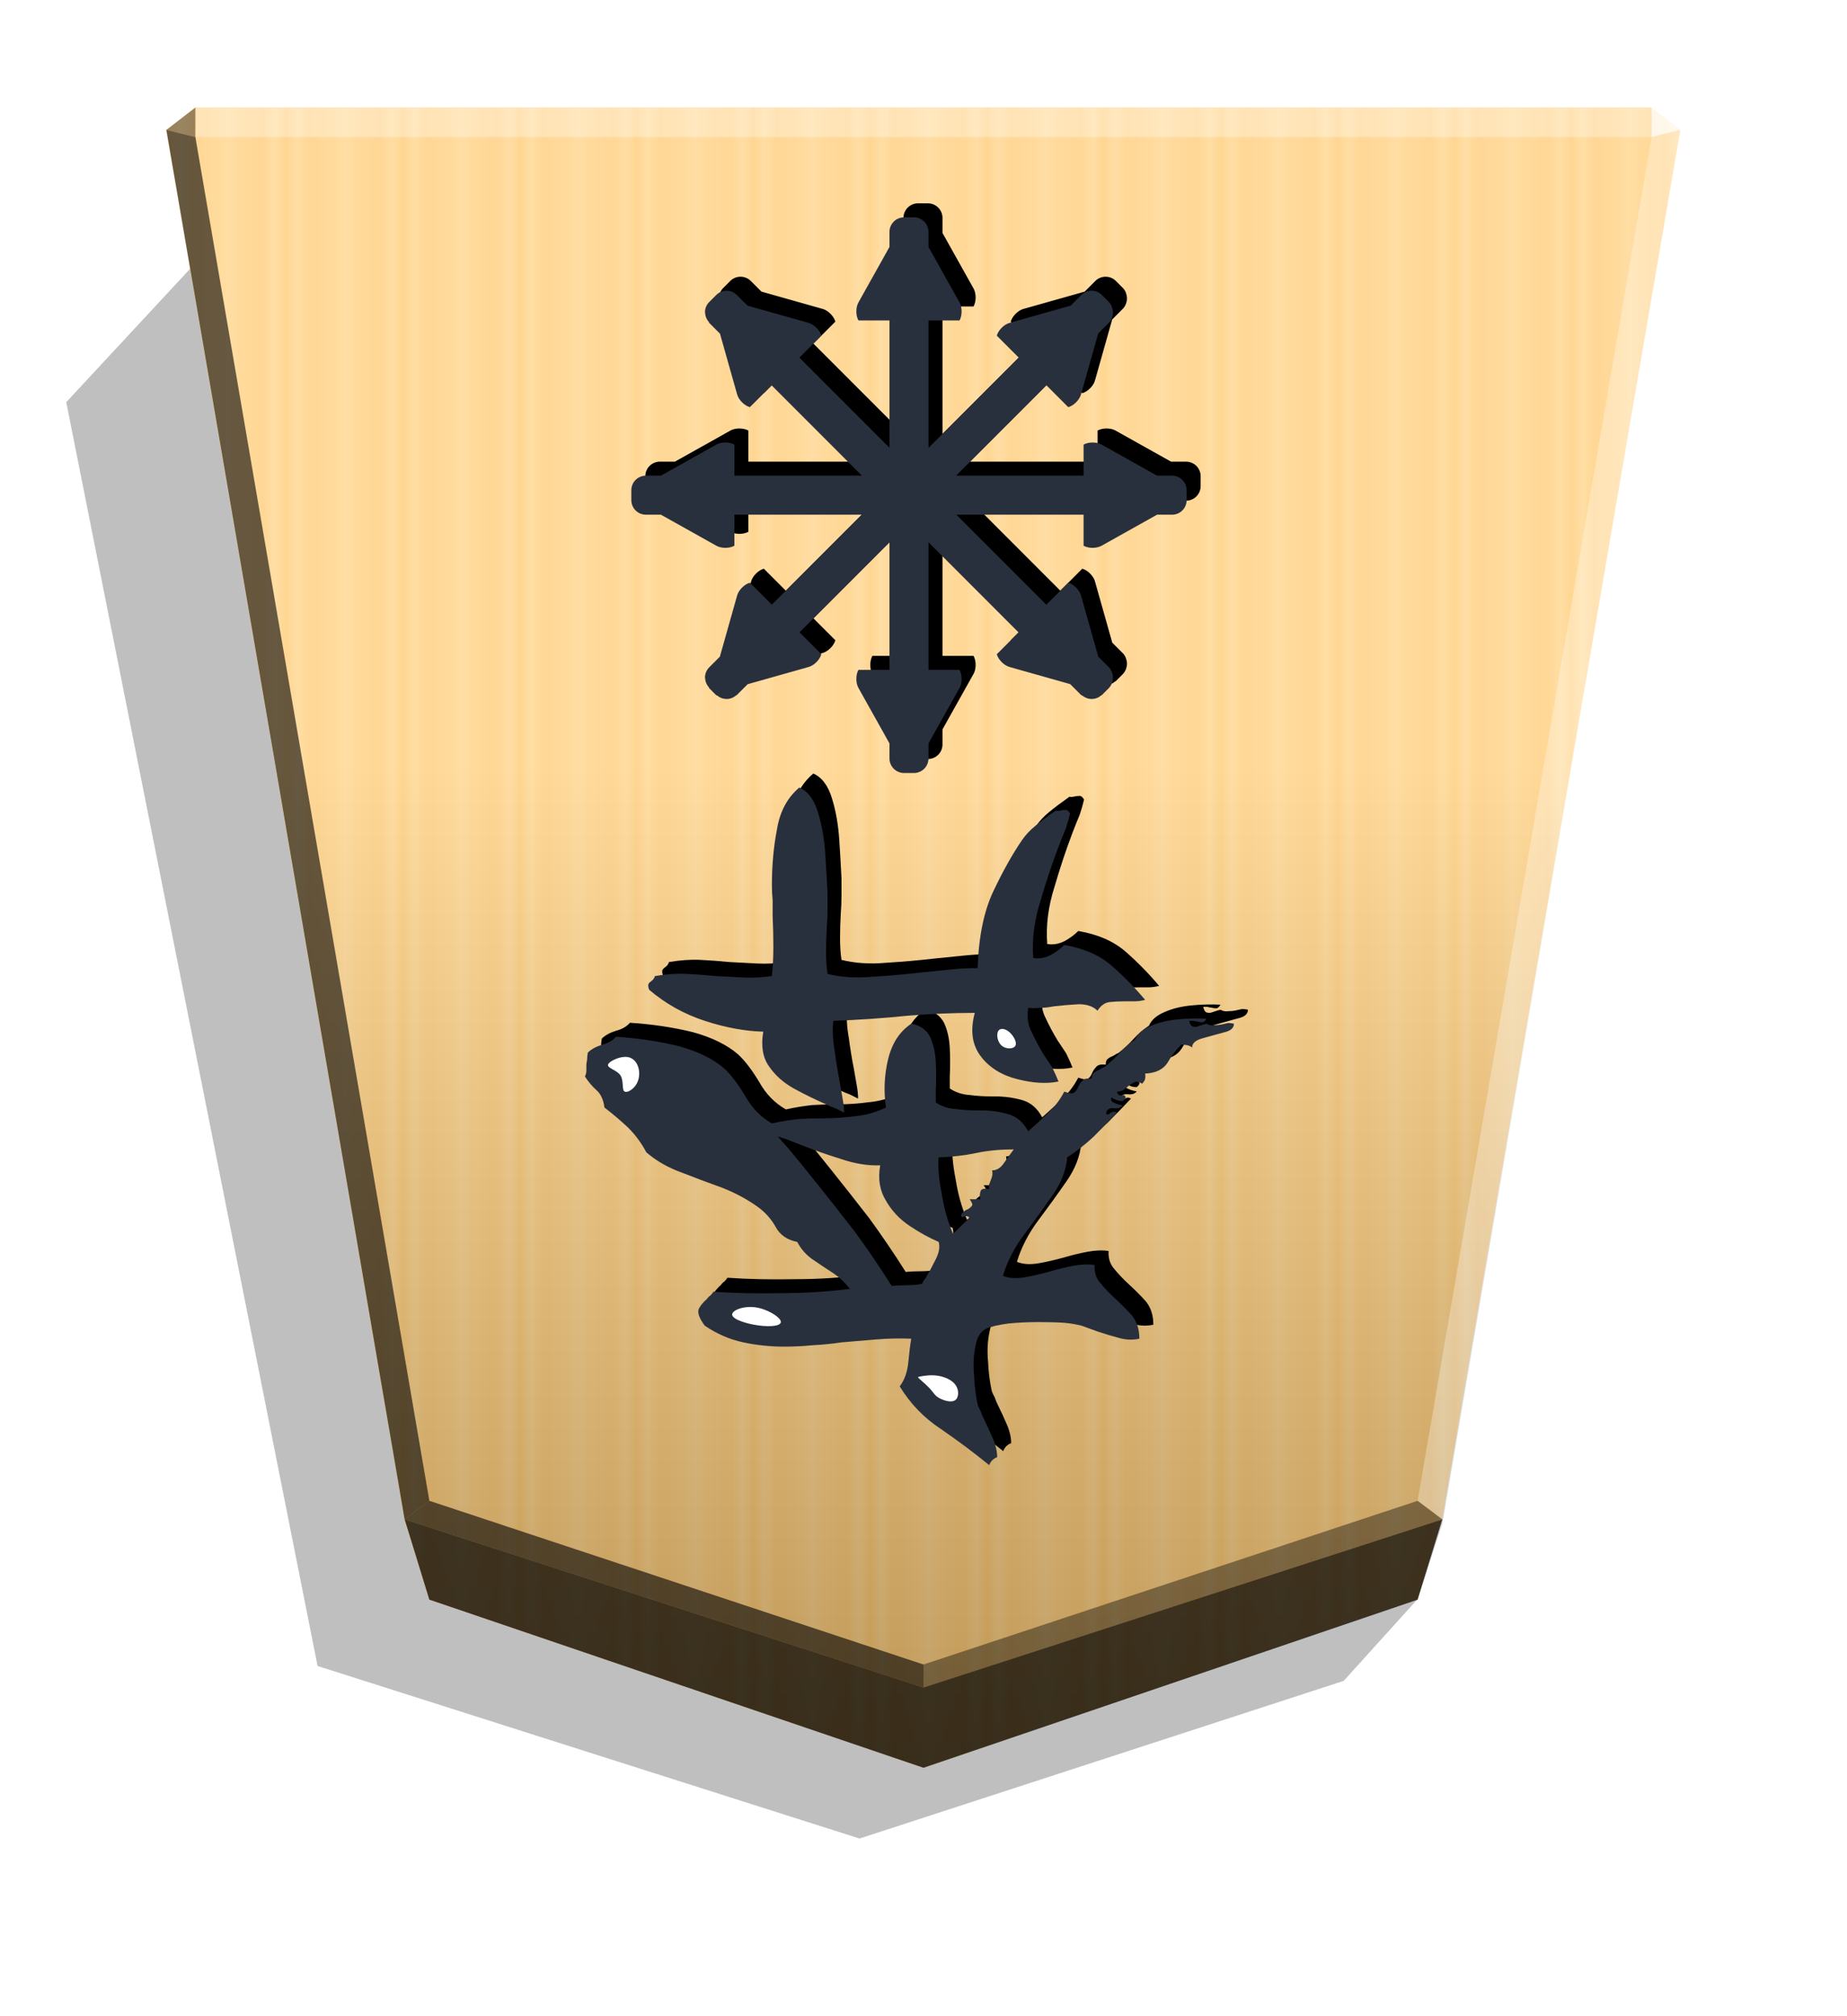 <?xml version="1.0" encoding="UTF-8" standalone="no"?>
<svg
   width="498.898"
   height="544.252"
   viewBox="0 0 1320 1440"
   version="1.1"
   id="svg99"
   sodipodi:docname="bQ.svg"
   inkscape:version="1.2.2 (732a01da63, 2022-12-09)"
   xml:space="preserve"
   xmlns:inkscape="http://www.inkscape.org/namespaces/inkscape"
   xmlns:sodipodi="http://sodipodi.sourceforge.net/DTD/sodipodi-0.dtd"
   xmlns="http://www.w3.org/2000/svg"
   xmlns:svg="http://www.w3.org/2000/svg"><sodipodi:namedview
     id="namedview101"
     pagecolor="#ffffff"
     bordercolor="#000000"
     borderopacity="0.25"
     inkscape:showpageshadow="2"
     inkscape:pageopacity="0.0"
     inkscape:pagecheckerboard="0"
     inkscape:deskcolor="#d1d1d1"
     showgrid="false"
     inkscape:zoom="0.71711971"
     inkscape:cx="485.97186"
     inkscape:cy="196.61989"
     inkscape:window-width="1920"
     inkscape:window-height="974"
     inkscape:window-x="-11"
     inkscape:window-y="-11"
     inkscape:window-maximized="1"
     inkscape:current-layer="svg99" /><style
     id="style2">.B{color-interpolation-filters:sRGB}</style><defs
     id="defs53"><filter
       id="B"
       x="-0.012"
       y="-0.01"
       width="1.024"
       height="1.021"
       class="B"><feGaussianBlur
         stdDeviation="2.441"
         id="feGaussianBlur4" /></filter><filter
       id="F"
       x="-0.027"
       y="-0.027"
       width="1.054"
       height="1.054"
       class="B"><feGaussianBlur
         stdDeviation="3.099"
         id="feGaussianBlur7" /></filter><filter
       id="H"
       x="-0.048"
       y="-0.048"
       width="1.096"
       height="1.096"
       class="B"><feGaussianBlur
         stdDeviation="8.625"
         id="feGaussianBlur10" /></filter><filter
       id="I"
       x="-0.104"
       y="-0.295"
       width="1.208"
       height="1.59"
       class="B"><feGaussianBlur
         stdDeviation="1.527"
         id="feGaussianBlur13" /></filter><filter
       id="J"
       x="-0.083"
       y="-0.204"
       width="1.165"
       height="1.408"
       class="B"><feGaussianBlur
         stdDeviation="1.527"
         id="feGaussianBlur16" /></filter><filter
       id="K"
       x="-0.159"
       y="-0.258"
       width="1.318"
       height="1.516"
       class="B"><feGaussianBlur
         stdDeviation="1.527"
         id="feGaussianBlur19" /></filter><filter
       id="L"
       x="-0.121"
       y="-0.22"
       width="1.242"
       height="1.441"
       class="B"><feGaussianBlur
         stdDeviation="1.527"
         id="feGaussianBlur22" /></filter><filter
       id="M"
       x="-0.276"
       y="-0.263"
       width="1.551"
       height="1.527"
       class="B"><feGaussianBlur
         stdDeviation="1.527"
         id="feGaussianBlur25" /></filter><filter
       id="N"
       x="-0.164"
       y="-0.146"
       width="1.328"
       height="1.293"
       class="B"><feGaussianBlur
         stdDeviation="1.527"
         id="feGaussianBlur28" /></filter><linearGradient
       id="A"
       x1="-1430.769"
       y1="-77.47"
       x2="-1409.955"
       y2="-77.47"
       spreadMethod="reflect"
       gradientUnits="userSpaceOnUse"><stop
         offset="0"
         stop-color="#ffd285"
         id="stop31" /><stop
         offset=".232"
         stop-color="#ffcd79"
         id="stop33" /><stop
         offset=".616"
         stop-color="#ffca73"
         id="stop35" /><stop
         offset=".808"
         stop-color="#ffd386"
         id="stop37" /><stop
         offset="1"
         stop-color="#ffc86e"
         id="stop39" /></linearGradient><linearGradient
       id="C"
       x1="-904.556"
       y1="-406.052"
       x2="-904.556"
       y2="184.159"
       gradientUnits="userSpaceOnUse"><stop
         offset="0"
         id="stop42" /><stop
         offset=".601"
         stop-color="#fff"
         id="stop44" /></linearGradient><clipPath
       id="E"><path
         d="M1799.135 1043.254a7.223 7.223 0 0 0-7.24 7.237v7.446l-15.399 27.512c-1.385 2.475-1.385 6.457 0 8.932h15.399v63.253l-75.759-75.759a7.222 7.222 0 0 0-10.237 0l-3.45 3.45a7.222 7.222 0 0 0 0 10.237l75.759 75.759h-63.252v-15.399c-2.475-1.385-6.457-1.385-8.932 0l-27.515 15.399h-7.442a7.22 7.22 0 0 0-7.237 7.237v4.879c0 4.01 3.227 7.24 7.237 7.24h7.449l27.508 15.395c2.475 1.385 6.457 1.385 8.932 0v-15.395h63.252l-75.759 75.759a7.222 7.222 0 0 0 0 10.237l3.45 3.45a7.222 7.222 0 0 0 10.237 0l75.759-75.759v63.249h-15.399c-1.385 2.475-1.385 6.461 0 8.935l15.399 27.512v7.442c0 4.01 3.23 7.24 7.24 7.24h4.876c4.01 0 7.24-3.23 7.24-7.24v-7.442l15.399-27.512c1.385-2.475 1.385-6.461 0-8.935h-15.399v-63.249l75.759 75.759a7.222 7.222 0 0 0 10.237 0l3.45-3.45a7.222 7.222 0 0 0 0-10.237l-75.759-75.759h63.249v15.395c2.475 1.385 6.461 1.385 8.935 0l27.508-15.395h7.449c4.01 0 7.237-3.23 7.237-7.24v-4.88a7.22 7.22 0 0 0-7.237-7.237h-7.442l-27.515-15.399c-2.475-1.385-6.461-1.385-8.935 0v15.399h-63.249l75.759-75.759a7.222 7.222 0 0 0 0-10.237l-3.45-3.45a7.222 7.222 0 0 0-10.237 0l-75.759 75.759v-63.253h15.399c1.385-2.475 1.385-6.457 0-8.932l-15.399-27.512v-7.446c0-4.01-3.23-7.237-7.24-7.237zm2.435 137.74h.01z"
         stroke-width="10.708"
         id="path47" /></clipPath><clipPath
       id="G"><path
         d="M456.068 830.625c16.106 19.743 43.644 32.733 72.22 35.331 20.263 1.559 45.722-15.067 67.024-7.274-4.157 21.822-20.263 46.241-14.028 67.024-14.548 3.637-37.409 0-56.633 0-17.146 0-31.694 3.637-34.811 17.665 9.872 7.274 48.839 27.537 67.024 22.861 0 0-4.157-1.559-3.637-5.196 37.409.52 67.024-5.715 100.276-3.637-2.078 9.872-3.117 31.693-6.754 46.241 4.676 5.196 12.989 4.157 15.587 12.47 28.576 5.196 52.476 3.637 72.22-7.274-10.391-17.146-35.85-19.224-50.918-31.693-2.078-6.235-1.559-16.107-3.637-22.861 50.398-1.559 93.002-11.43 137.165-5.715 1.559-4.157-4.676-3.637-3.637-6.754 13.509-1.559 26.498 13.509 42.604 5.196-3.637-29.615-27.537-27.017-36.889-49.359-18.185 3.637-32.733 11.95-49.878 12.47-5.196-22.341-11.43-49.359-20.783-61.828 10.391-1.039 41.565-3.637 62.348-5.196 23.9-1.559 45.202-1.039 55.594 8.833 5.196-4.676 9.352 0 12.47 0 5.196-18.185-22.861-48.32-35.33-51.437-7.794-2.078-18.185 3.117-30.135 5.196-65.465 11.95-175.094 18.704-258.744 21.302-42.604 1.039-70.661-12.47-98.718 3.637zM440.481 632.67c11.43 3.637 14.548 15.587 17.665 23.38 40.526 21.302 51.957 51.437 51.957 51.437 1.039-8.313 2.078-25.978 2.078-33.772.52-28.057-.52-52.476 32.213-55.074.52-2.078-.52-4.676 1.559-5.196 25.459 8.313 85.209-8.313 109.109 12.47 0 8.833 1.559 18.704-3.117 22.861-38.967 0-67.024 3.637-89.885 1.559-3.637 3.637-2.598 13.509-10.911 12.47-12.989 23.38-10.911 56.633-22.861 86.768-10.911 4.157-22.861 5.715-24.42 17.665-7.274 9.352 4.676 11.95 3.637 22.861 21.822 4.676 46.241 19.224 72.22 19.224 69.102-.52 146.518-10.911 207.826-19.224 3.637-10.391 15.067-4.676 17.665-7.274 10.391-16.626-14.548-27.537-19.743-44.163-8.313-27.017 0-56.113-6.754-79.494-12.47-5.715-17.146-19.744-28.576-26.498-11.43 6.754-17.665 7.794-34.811 7.274-3.637 7.274-17.146 6.754-24.42 7.794-1.039-10.391 3.117-38.448-10.911-43.124 2.078-6.235-7.274-17.146-12.47-14.028 0 0 5.715 3.637 1.559 5.196-3.637-7.794-14.548-5.196-10.391-12.47-45.722-15.587-128.852-18.185-170.937-8.833-5.196 1.039-20.263 3.117-20.783 14.028-13.509 2.078-19.743 9.352-24.939 16.107 4.156 10.391-2.598 16.107-1.559 28.057zm182.887 293.035c-3.637-19.224 14.548-48.32 8.833-68.583 27.017-3.117 55.594-5.715 84.689-7.274 7.793 21.822 2.598 51.437 24.42 63.387-34.291 9.872-100.796 11.43-117.942 12.47zM579.725 777.63c-.52-38.448 5.196-71.181 10.391-104.433 19.224 3.117 40.007 4.676 63.387 3.637-.52 10.391-2.078 23.38-1.559 35.33-18.185 5.715-38.967-1.039-46.241 12.47 2.598 5.715 5.196-2.598 8.833 0 .52 12.989 24.42 18.704 38.967 22.861-.52 8.313-3.117 21.302 3.637 26.498-21.302 5.715-47.8 3.117-77.415 3.637zm109.109-35.331c15.587-5.715 44.163-6.235 58.191-7.274 2.078 8.833 5.715 17.146 8.833 24.939-16.107 8.313-44.163 12.47-60.27 10.911-6.754-8.313-6.235-17.665-6.754-28.576zm0-33.772c0-11.43-1.039-23.9 1.559-33.252 12.989-1.039 37.928-5.196 53.515-3.637 2.078 13.509 0 26.498.52 33.772-14.548 1.039-42.604 4.157-55.594 3.117z"
         stroke-width="25.778"
         id="path50" /></clipPath><filter
       inkscape:menu-tooltip="In and out glow with a possible offset and colorizable flood"
       inkscape:menu="Shadows and Glows"
       inkscape:label="Cutout Glow"
       style="color-interpolation-filters:sRGB;"
       id="filter1095"
       x="-0.037"
       y="-0.015"
       width="1.053"
       height="1.05"><feOffset
         dy="10"
         dx="-10"
         id="feOffset1085" /><feGaussianBlur
         stdDeviation="3"
         result="blur"
         id="feGaussianBlur1087" /><feFlood
         flood-color="rgb(0,0,0)"
         flood-opacity="0"
         result="flood"
         id="feFlood1089" /><feComposite
         in="flood"
         in2="SourceGraphic"
         operator="in"
         result="composite"
         id="feComposite1091" /><feBlend
         in="blur"
         in2="composite"
         mode="normal"
         id="feBlend1093" /></filter><clipPath
       clipPathUnits="userSpaceOnUse"
       id="clipPath1097"><path
         d="m 428.031,758.833 q 1.032,-2.064 1.032,-4.128 0,-1.548 0,-3.612 0,-1.548 0.516,-4.127 0,-2.064 0.516,-5.159 3.612,-3.612 10.319,-5.675 6.191,-1.548 9.803,-5.675 23.733,1.548 44.887,6.707 20.637,5.675 32.504,15.994 7.223,6.707 14.962,19.606 7.223,12.898 19.09,19.606 9.287,-2.064 18.574,-3.096 8.771,-0.516 17.542,-0.516 11.867,0 23.217,-1.548 11.351,-1.032 22.185,-6.191 -2.58,-17.542 1.548,-34.568 4.128,-17.026 16.51,-25.281 9.287,1.548 13.414,9.287 3.612,7.739 4.127,18.058 0.516,10.319 0,20.122 0,2.064 0,4.128 0,2.58 0,4.643 6.191,4.128 13.93,4.643 7.739,1.032 15.994,1.032 1.548,0 2.58,0 9.803,0 19.09,2.58 9.287,2.58 14.446,12.382 8.771,-7.739 14.962,-13.93 6.191,-5.675 10.835,-14.446 5.675,2.064 7.223,0.516 1.548,-1.032 2.58,-3.612 1.032,-2.58 3.096,-4.643 1.548,-2.064 6.707,-1.548 0,-3.096 1.548,-4.128 1.032,-1.032 3.612,-2.064 1.032,-0.516 2.58,-1.548 1.548,-0.516 2.58,-1.548 5.159,-4.127 9.803,-9.287 4.643,-5.159 10.835,-9.287 2.58,-6.191 11.351,-9.803 8.255,-3.612 19.09,-4.643 10.835,-1.032 20.637,-0.516 -1.548,2.58 -3.096,2.58 -1.548,0 -3.612,-0.516 -1.032,0 -2.58,-0.516 -1.548,0 -3.096,0 1.032,4.127 3.096,4.127 1.548,0.516 4.128,-0.516 3.096,-1.032 5.159,-1.548 2.58,1.548 5.675,1.032 2.58,0 5.159,-0.516 2.064,-0.516 4.643,-1.032 2.064,0 4.128,0.516 0,4.643 -7.223,6.191 -7.739,2.064 -14.962,4.128 -7.739,2.064 -7.739,6.707 -2.064,-2.064 -7.739,-2.064 -5.675,5.675 -9.803,12.898 -4.643,7.223 -15.994,7.739 0.516,3.096 -0.516,5.159 -1.548,2.064 -1.548,2.064 -3.612,-2.064 -5.675,-1.032 -2.064,1.032 -4.128,2.58 -1.548,1.548 -3.096,2.58 -2.064,1.548 -5.159,1.548 0.516,3.096 3.612,2.58 2.064,-0.516 2.58,1.548 -1.548,3.096 -3.096,2.58 -2.064,0 -4.127,-1.032 -2.064,-1.032 -3.096,-1.548 -0.516,2.58 1.548,3.612 2.064,1.032 4.128,1.548 2.064,0.516 2.58,0.516 -2.064,2.58 -6.191,2.064 -4.643,-0.516 -5.675,3.096 0,2.064 2.064,1.032 1.032,-1.032 2.58,-1.548 1.032,-0.516 3.096,0.516 -8.255,8.771 -16.51,17.026 -8.771,8.255 -19.09,14.962 -1.032,13.414 -10.319,26.829 -9.287,13.414 -20.122,27.861 -10.835,14.446 -15.478,29.924 6.191,2.58 15.478,1.032 8.771,-1.548 18.058,-4.128 8.771,-2.58 17.026,-4.127 8.255,-1.548 14.962,-0.516 -0.516,7.739 4.128,12.898 4.643,5.675 10.319,10.835 6.191,5.675 11.867,11.867 5.675,6.707 5.675,17.026 -7.223,1.548 -14.446,-0.516 -7.739,-2.064 -15.478,-4.643 -5.675,-2.064 -11.351,-4.128 -6.191,-1.548 -12.382,-2.064 -7.223,-0.516 -18.574,-0.516 -11.351,0 -21.669,1.032 -10.835,1.548 -15.478,3.612 -6.191,3.096 -7.739,12.382 -2.064,9.803 -1.032,21.153 0.516,11.351 2.58,20.637 0.516,2.064 2.064,4.643 1.032,3.096 2.58,6.191 3.096,6.191 6.191,13.414 3.096,7.223 3.096,13.414 -4.128,1.548 -5.675,5.675 -16.51,-13.414 -34.568,-25.797 -18.058,-11.867 -29.408,-30.44 5.159,-6.707 6.191,-17.542 1.032,-10.835 2.064,-16.51 -12.382,-0.516 -24.765,0.516 -12.382,1.032 -24.765,2.064 -10.319,1.548 -20.637,2.064 -10.319,1.032 -20.637,1.032 -14.962,0 -29.408,-3.096 -14.446,-3.096 -27.345,-11.867 -6.191,-8.255 -4.128,-12.382 2.064,-3.612 5.675,-6.707 1.032,-1.548 2.58,-2.58 1.032,-1.032 2.064,-2.58 22.185,1.548 47.982,1.032 25.281,0 49.53,-3.096 -5.675,-7.223 -12.898,-11.867 -7.223,-4.643 -13.93,-9.287 -6.707,-4.643 -10.835,-12.382 -10.835,-2.064 -15.478,-10.835 -4.643,-8.255 -12.382,-13.93 -11.351,-8.255 -25.797,-13.93 -14.446,-5.159 -28.892,-10.835 -14.446,-5.159 -25.281,-14.446 -5.159,-9.803 -12.898,-17.542 -8.255,-7.739 -17.026,-14.446 -1.032,-8.255 -5.675,-12.382 -4.643,-4.128 -8.255,-9.803 z m 45.918,-61.912 q -1.032,-2.58 -0.516,-4.128 0.516,-1.032 2.064,-2.064 2.064,-1.548 2.58,-3.612 11.867,-2.064 22.701,-1.548 10.319,0.516 20.637,1.548 9.803,0.516 19.606,1.032 9.803,0.516 20.637,-1.032 1.032,-9.803 1.032,-21.153 0,-10.835 -0.516,-21.669 0,-5.675 0,-11.351 -0.516,-5.159 -0.516,-10.835 0,-21.153 3.612,-39.727 3.096,-19.09 15.994,-29.924 9.287,4.128 13.414,18.058 4.128,13.414 5.159,29.924 1.032,15.994 1.548,26.829 0,6.707 0,12.898 0,6.191 -0.516,12.382 -0.516,9.287 -0.516,17.542 0,8.255 1.032,15.478 14.446,3.612 31.988,2.064 17.026,-1.032 35.084,-3.096 10.319,-1.032 20.637,-2.064 9.803,-1.032 19.606,-1.032 1.032,-33.536 11.351,-55.205 10.319,-21.669 20.637,-36.632 3.612,-5.159 9.287,-9.803 5.675,-4.643 14.446,-10.835 0.516,0.516 3.096,0 2.064,-0.516 4.127,-0.516 1.548,0 3.096,2.58 -1.032,4.643 -3.096,10.835 -2.58,6.191 -5.159,12.898 -6.707,17.542 -12.898,38.695 -6.707,21.153 -5.159,40.759 6.191,1.032 12.383,-2.064 5.675,-3.096 9.803,-7.223 21.153,3.612 34.052,14.962 12.898,11.351 23.733,24.249 -4.128,1.032 -7.739,1.032 -3.612,0 -7.223,0 -5.675,0 -10.319,0.516 -5.159,0.516 -8.771,6.191 -4.643,-4.643 -13.414,-4.643 -9.287,0.516 -18.058,1.548 -5.159,1.032 -9.803,1.032 -4.643,0.516 -8.255,0 -1.548,9.803 2.58,17.542 3.612,7.739 8.255,15.478 3.096,4.643 6.191,9.287 2.58,5.159 4.643,10.319 -12.382,2.58 -28.892,-1.548 -17.026,-4.128 -26.313,-15.994 -9.803,-12.383 -4.643,-31.472 -24.249,0 -48.498,2.064 -24.765,2.58 -52.626,3.612 -1.032,10.319 1.032,21.669 1.548,11.867 3.612,22.185 1.032,6.191 2.064,11.867 1.032,5.675 1.032,9.803 -3.096,-1.548 -6.191,-3.096 -3.096,-1.032 -6.191,-2.58 -11.867,-5.159 -23.217,-11.351 -11.351,-6.191 -18.058,-15.994 -6.707,-9.287 -4.128,-24.765 -19.606,-0.516 -41.791,-7.739 -22.185,-7.223 -39.727,-22.185 z m 91.837,104.735 q 0,0 8.255,9.287 7.739,9.287 20.122,24.765 12.383,15.478 26.829,34.052 13.93,19.09 26.313,38.695 4.643,-0.516 10.835,-0.516 6.191,0 10.835,-1.032 0.516,-1.548 2.58,-4.127 3.612,-6.191 7.223,-13.414 3.612,-7.223 2.064,-12.382 -9.803,-4.128 -20.637,-11.351 -10.835,-7.223 -17.026,-18.058 -6.707,-10.835 -4.128,-25.281 -13.414,0.516 -28.377,-4.643 -14.962,-4.643 -27.861,-9.803 -5.159,-2.064 -9.287,-3.612 -4.128,-1.548 -7.739,-2.58 z m 115.054,14.962 q -1.032,9.287 2.064,25.281 2.58,16.51 8.255,29.408 2.064,-2.064 5.675,-5.675 3.096,-3.096 6.191,-5.675 -1.548,-2.064 -4.128,-1.032 -1.548,1.032 -2.064,-1.032 0.516,-1.548 2.064,-2.58 1.032,-1.032 2.58,-1.548 2.064,-1.032 3.096,-2.58 1.032,-1.032 -1.548,-4.643 h 7.739 q -1.032,-2.58 0,-5.675 0.516,-2.58 6.191,-1.548 -0.516,-2.064 0,-3.612 0.516,-1.032 1.032,-2.58 0.516,-1.032 1.032,-3.096 0.516,-1.548 0,-4.128 5.159,0 8.771,-5.675 3.612,-5.159 6.707,-9.287 -14.962,0 -26.829,2.58 -12.382,2.58 -26.829,3.096 z"
         id="path1099"
         style="font-size:515.937px;font-family:'Yuji Mai';-inkscape-font-specification:'Yuji Mai';fill:#330000;fill-opacity:1;stroke-width:21.167" /></clipPath><filter
       id="C-5"
       x="-0.011"
       y="-0.011"
       width="1.021"
       height="1.022"
       class="B"><feGaussianBlur
         stdDeviation="2.441"
         id="feGaussianBlur4-8" /></filter><filter
       id="E-6"
       x="-0.05"
       y="-0.047"
       width="1.099"
       height="1.093"
       class="B"><feGaussianBlur
         stdDeviation="7.145"
         id="feGaussianBlur7-5" /></filter><filter
       id="G-7"
       x="-0.027"
       y="-0.027"
       width="1.054"
       height="1.054"
       class="B"><feGaussianBlur
         stdDeviation="3.099"
         id="feGaussianBlur10-1" /></filter><filter
       id="H-8"
       x="-0.328"
       y="-0.379"
       width="1.655"
       height="1.759"
       class="B"><feGaussianBlur
         stdDeviation="1.414"
         id="feGaussianBlur13-8" /></filter><filter
       id="I-41"
       x="-0.103"
       y="-0.211"
       width="1.206"
       height="1.422"
       class="B"><feGaussianBlur
         stdDeviation="1.414"
         id="feGaussianBlur16-7" /></filter><filter
       id="J-7"
       x="-0.169"
       y="-0.171"
       width="1.339"
       height="1.343"
       class="B"><feGaussianBlur
         stdDeviation="1.414"
         id="feGaussianBlur19-4" /></filter><filter
       id="K-6"
       x="-0.138"
       y="-0.224"
       width="1.276"
       height="1.449"
       class="B"><feGaussianBlur
         stdDeviation="1.414"
         id="feGaussianBlur22-6" /></filter><filter
       id="L-41"
       x="-0.165"
       y="-0.236"
       width="1.33"
       height="1.471"
       class="B"><feGaussianBlur
         stdDeviation="1.414"
         id="feGaussianBlur25-9" /></filter><linearGradient
       id="A-0"
       x1="228.547"
       y1="660.587"
       x2="270.281"
       y2="660.587"
       spreadMethod="reflect"
       gradientUnits="userSpaceOnUse"
       gradientTransform="translate(830.059,-1363.422)"><stop
         offset="0"
         stop-color="#ffd285"
         id="stop28" /><stop
         offset=".232"
         stop-color="#ffcd79"
         id="stop30" /><stop
         offset=".616"
         stop-color="#ffca73"
         id="stop32" /><stop
         offset=".808"
         stop-color="#ffd386"
         id="stop34" /><stop
         offset="1"
         stop-color="#ffc86e"
         id="stop36" /></linearGradient><linearGradient
       id="B-9"
       x1="660.031"
       y1="176.668"
       x2="660.029"
       y2="1147.598"
       gradientUnits="userSpaceOnUse"
       gradientTransform="translate(830.059,-1363.422)"><stop
         offset=".599"
         stop-color="#fff"
         id="stop39-2" /><stop
         offset="1"
         id="stop41" /></linearGradient><clipPath
       id="D"><path
         d="M-306.313 516.17c-13.376-16.397-36.245-27.184-59.977-29.341-16.828-1.294-37.971 12.513-55.662 6.041 3.452-18.123 16.828-38.403 11.65-55.662 12.082-3.02 31.067 0 47.032 0 14.239 0 26.321-3.02 28.91-14.671-8.198-6.041-40.56-22.869-55.662-18.986 0 0 3.452 1.294 3.02 4.315-31.067-.432-55.662 4.746-83.277 3.02 1.726-8.198 2.589-26.321 5.609-38.403-3.883-4.315-10.787-3.452-12.945-10.356-23.732-4.315-43.58-3.02-59.977 6.041 8.63 14.239 29.773 15.965 42.286 26.321 1.726 5.178 1.294 13.376 3.02 18.986-41.854 1.294-77.237 9.493-113.913 4.746-1.294 3.452 3.883 3.02 3.02 5.609-11.219 1.294-22.006-11.219-35.382-4.315 3.02 24.595 22.869 22.437 30.636 40.992 15.102-3.02 27.184-9.924 41.423-10.356 4.315 18.554 9.493 40.992 17.26 51.347-8.63.863-34.519 3.02-51.779 4.315-19.849 1.294-37.54.863-46.169-7.335-4.315 3.883-7.767 0-10.356 0-4.315 15.102 18.986 40.129 29.341 42.717 6.472 1.726 15.102-2.589 25.026-4.315 54.368-9.924 145.412-15.534 214.882-17.691 35.382-.863 58.683 10.356 81.983-3.02zm12.945 164.397c-9.493-3.02-12.082-12.945-14.671-19.417-33.656-17.691-43.149-42.717-43.149-42.717-.863 6.904-1.726 21.574-1.726 28.047-.432 23.3.432 43.58-26.752 45.738-.432 1.726.432 3.883-1.294 4.315-21.143-6.904-70.764 6.904-90.613-10.356 0-7.335-1.294-15.534 2.589-18.986 32.362 0 55.662-3.02 74.648-1.294 3.02-3.02 2.157-11.219 9.061-10.356 10.787-19.417 9.061-47.032 18.986-72.059 9.061-3.452 18.986-4.746 20.28-14.671 6.041-7.767-3.883-9.924-3.02-18.986-18.123-3.883-38.403-15.965-59.977-15.965-57.388.432-121.68 9.061-172.596 15.965-3.02 8.63-12.513 3.883-14.671 6.041-8.63 13.808 12.082 22.869 16.397 36.677 6.904 22.437 0 46.601 5.609 66.018 10.356 4.746 14.239 16.397 23.732 22.006 9.493-5.609 14.671-6.472 28.91-6.041 3.02-6.041 14.239-5.609 20.28-6.472.863 8.63-2.589 31.93 9.061 35.814-1.726 5.178 6.041 14.239 10.356 11.65 0 0-4.746-3.02-1.294-4.315 3.02 6.472 12.082 4.315 8.63 10.356 37.971 12.945 107.009 15.102 141.96 7.335 4.315-.863 16.828-2.589 17.26-11.65 11.219-1.726 16.397-7.767 20.711-13.376-3.452-8.63 2.157-13.376 1.294-23.3zm-151.884-243.36c3.02 15.965-12.082 40.129-7.335 56.957-22.437 2.589-46.169 4.746-70.333 6.041-6.472-18.123-2.157-42.717-20.28-52.642 28.478-8.198 83.709-9.493 97.948-10.356zm101.832 224.375c-2.157.431-.863-2.589-2.589-3.02 0 0 0 6.041-2.157 8.198-1.726-1.726.432-7.335-2.157-6.904-2.157-2.157 0-3.02 0-8.63 2.157 1.294 1.726 3.02 1.294 5.609 2.157-.431 4.315-3.02 4.315-7.767 2.589.431 1.294 10.356 1.294 12.513zm-65.586-101.4c.432 31.93-4.315 59.114-8.63 86.729-15.965-2.589-33.225-3.883-52.642-3.02.432-8.63 1.726-19.417 1.294-29.341 15.102-4.746 32.362.863 38.403-10.356-2.157-4.746-4.315 2.157-7.335 0-.432-10.787-20.28-15.534-32.362-18.986.432-6.904 2.589-17.691-3.02-22.006 17.691-4.746 39.697-2.589 64.292-3.02zm-90.613 29.341c-12.945 4.746-36.677 5.178-48.327 6.041-1.726-7.335-4.746-14.239-7.335-20.711 13.376-6.904 36.677-10.356 50.053-9.061 5.609 6.904 5.178 14.671 5.609 23.732zm0 28.047c0 9.493.863 19.849-1.294 27.615-10.787.863-31.499 4.315-44.443 3.02-1.726-11.219 0-22.006-.432-28.047 12.082-.863 35.382-3.452 46.169-2.589z"
         stroke-width="21.409"
         id="path44" /></clipPath><clipPath
       id="F-6"><path
         d="M1799.135 1043.254a7.223 7.223 0 0 0-7.24 7.237v7.446l-15.399 27.512c-1.385 2.475-1.385 6.457 0 8.932h15.399v63.253l-75.759-75.759a7.222 7.222 0 0 0-10.237 0l-3.45 3.45a7.222 7.222 0 0 0 0 10.237l75.759 75.759h-63.252v-15.399c-2.475-1.385-6.457-1.385-8.932 0l-27.515 15.399h-7.442a7.22 7.22 0 0 0-7.237 7.237v4.879c0 4.01 3.227 7.24 7.237 7.24h7.449l27.508 15.395c2.475 1.385 6.457 1.385 8.932 0v-15.395h63.252l-75.759 75.759a7.222 7.222 0 0 0 0 10.237l3.45 3.45a7.222 7.222 0 0 0 10.237 0l75.759-75.759v63.249h-15.399c-1.385 2.475-1.385 6.461 0 8.935l15.399 27.512v7.442c0 4.01 3.23 7.24 7.24 7.24h4.876c4.01 0 7.24-3.23 7.24-7.24v-7.442l15.399-27.512c1.385-2.475 1.385-6.461 0-8.935h-15.399v-63.249l75.759 75.759a7.222 7.222 0 0 0 10.237 0l3.45-3.45a7.222 7.222 0 0 0 0-10.237l-75.759-75.759h63.249v15.395c2.475 1.385 6.461 1.385 8.935 0l27.508-15.395h7.449c4.01 0 7.237-3.23 7.237-7.24v-4.88a7.22 7.22 0 0 0-7.237-7.237h-7.442l-27.515-15.399c-2.475-1.385-6.461-1.385-8.935 0v15.399h-63.249l75.759-75.759a7.222 7.222 0 0 0 0-10.237l-3.45-3.45a7.222 7.222 0 0 0-10.237 0l-75.759 75.759v-63.253h15.399c1.385-2.475 1.385-6.457 0-8.932l-15.399-27.512v-7.446c0-4.01-3.23-7.237-7.24-7.237zm2.435 137.74h.01z"
         stroke-width="10.708"
         id="path47-7" /></clipPath><filter
       inkscape:menu-tooltip="In and out glow with a possible offset and colorizable flood"
       inkscape:menu="Shadows and Glows"
       inkscape:label="Cutout Glow"
       style="color-interpolation-filters:sRGB;"
       id="filter1156"
       x="-0.039"
       y="-0.016"
       width="1.055"
       height="1.053"><feOffset
         dy="10"
         dx="-10"
         id="feOffset1146" /><feGaussianBlur
         stdDeviation="3"
         result="blur"
         id="feGaussianBlur1148" /><feFlood
         flood-color="rgb(0,0,0)"
         flood-opacity="0"
         result="flood"
         id="feFlood1150" /><feComposite
         in="flood"
         in2="SourceGraphic"
         operator="in"
         result="composite"
         id="feComposite1152" /><feBlend
         in="blur"
         in2="composite"
         mode="normal"
         id="feBlend1154" /></filter><clipPath
       clipPathUnits="userSpaceOnUse"
       id="clipPath1158"><path
         d="m 881.837,606.793 q -0.99,1.979 -0.99,3.958 0,1.484 0,3.463 0,1.484 -0.495,3.958 0,1.979 -0.495,4.948 -3.463,3.463 -9.895,5.442 -5.937,1.484 -9.401,5.442 -22.759,-1.484 -43.045,-6.432 -19.791,-5.442 -31.171,-15.338 -6.927,-6.432 -14.348,-18.801 -6.927,-12.369 -18.307,-18.801 -8.906,1.979 -17.812,2.969 -8.411,0.495 -16.822,0.495 -11.38,0 -22.265,1.484 -10.885,0.99 -21.275,5.937 2.474,16.822 -1.484,33.15 -3.958,16.327 -15.833,24.244 -8.906,-1.484 -12.864,-8.906 -3.463,-7.422 -3.958,-17.317 -0.495,-9.895 0,-19.296 0,-1.979 0,-3.958 0,-2.474 0,-4.453 -5.937,-3.958 -13.359,-4.453 -7.422,-0.99 -15.338,-0.99 -1.484,0 -2.474,0 -9.401,0 -18.307,-2.474 -8.906,-2.474 -13.854,-11.875 -8.411,7.422 -14.348,13.359 -5.937,5.442 -10.39,13.854 -5.442,-1.979 -6.927,-0.495 -1.484,0.99 -2.474,3.463 -0.99,2.474 -2.969,4.453 -1.484,1.979 -6.432,1.484 0,2.969 -1.484,3.958 -0.99,0.99 -3.463,1.979 -0.99,0.495 -2.474,1.484 -1.484,0.495 -2.474,1.484 -4.948,3.958 -9.401,8.906 -4.453,4.948 -10.39,8.906 -2.474,5.937 -10.885,9.401 -7.916,3.463 -18.307,4.453 -10.39,0.99 -19.791,0.495 1.484,-2.474 2.969,-2.474 1.484,0 3.463,0.495 0.99,0 2.474,0.495 1.484,0 2.969,0 -0.99,-3.958 -2.969,-3.958 -1.484,-0.495 -3.958,0.495 -2.969,0.99 -4.948,1.484 -2.474,-1.484 -5.442,-0.99 -2.474,0 -4.948,0.495 -1.979,0.495 -4.453,0.99 -1.979,0 -3.958,-0.495 0,-4.453 6.927,-5.937 7.422,-1.979 14.348,-3.958 7.422,-1.979 7.422,-6.432 1.979,1.979 7.422,1.979 5.442,-5.442 9.401,-12.369 4.453,-6.927 15.338,-7.422 -0.495,-2.969 0.495,-4.948 1.484,-1.979 1.484,-1.979 3.463,1.979 5.442,0.99 1.979,-0.99 3.958,-2.474 1.484,-1.484 2.969,-2.474 1.979,-1.484 4.948,-1.484 -0.495,-2.969 -3.463,-2.474 -1.979,0.495 -2.474,-1.484 1.484,-2.969 2.969,-2.474 1.979,0 3.958,0.99 1.979,0.99 2.969,1.484 0.495,-2.474 -1.484,-3.463 -1.979,-0.99 -3.958,-1.484 -1.979,-0.495 -2.474,-0.495 1.979,-2.474 5.937,-1.979 4.453,0.495 5.442,-2.969 0,-1.979 -1.979,-0.99 -0.99,0.99 -2.474,1.484 -0.99,0.495 -2.969,-0.495 7.916,-8.411 15.833,-16.327 8.411,-7.916 18.307,-14.348 0.99,-12.864 9.895,-25.728 8.906,-12.864 19.296,-26.718 10.39,-13.854 14.843,-28.697 -5.937,-2.474 -14.843,-0.99 -8.411,1.484 -17.317,3.958 -8.411,2.474 -16.327,3.958 -7.916,1.484 -14.348,0.495 0.495,-7.422 -3.958,-12.369 -4.453,-5.442 -9.895,-10.39 -5.937,-5.442 -11.38,-11.38 -5.442,-6.432 -5.442,-16.327 6.927,-1.484 13.854,0.495 7.422,1.979 14.843,4.453 5.442,1.979 10.885,3.958 5.937,1.484 11.874,1.979 6.927,0.495 17.812,0.495 10.885,0 20.78,-0.99 10.39,-1.484 14.843,-3.463 5.937,-2.969 7.422,-11.875 1.979,-9.401 0.99,-20.286 -0.495,-10.885 -2.474,-19.791 -0.495,-1.979 -1.979,-4.453 -0.99,-2.969 -2.474,-5.937 -2.969,-5.937 -5.937,-12.864 -2.969,-6.927 -2.969,-12.864 3.958,-1.484 5.442,-5.442 15.833,12.864 33.15,24.739 17.317,11.38 28.202,29.191 -4.948,6.432 -5.937,16.822 -0.99,10.39 -1.979,15.833 11.874,0.495 23.749,-0.495 11.874,-0.99 23.749,-1.979 9.895,-1.484 19.791,-1.979 9.895,-0.99 19.791,-0.99 14.348,0 28.202,2.969 13.854,2.969 26.223,11.38 5.937,7.916 3.958,11.874 -1.979,3.463 -5.442,6.432 -0.99,1.484 -2.474,2.474 -0.99,0.99 -1.979,2.474 -21.275,-1.484 -46.014,-0.99 -24.244,0 -47.498,2.969 5.442,6.927 12.369,11.38 6.927,4.453 13.359,8.906 6.432,4.453 10.39,11.874 10.39,1.979 14.843,10.39 4.453,7.916 11.874,13.359 10.885,7.916 24.739,13.359 13.854,4.948 27.707,10.39 13.854,4.948 24.244,13.854 4.948,9.401 12.369,16.822 7.916,7.422 16.327,13.854 0.99,7.916 5.442,11.874 4.453,3.958 7.916,9.401 z m -44.035,59.373 q 0.99,2.474 0.495,3.958 -0.495,0.99 -1.979,1.979 -1.979,1.484 -2.474,3.463 -11.38,1.979 -21.77,1.484 -9.895,-0.495 -19.791,-1.484 -9.401,-0.495 -18.801,-0.99 -9.401,-0.495 -19.791,0.99 -0.99,9.401 -0.99,20.286 0,10.39 0.495,20.78 0,5.442 0,10.885 0.495,4.948 0.495,10.39 0,20.286 -3.463,38.097 -2.969,18.307 -15.338,28.697 -8.906,-3.958 -12.864,-17.317 -3.958,-12.864 -4.948,-28.697 -0.99,-15.338 -1.484,-25.728 0,-6.432 0,-12.369 0,-5.937 0.495,-11.875 0.495,-8.906 0.495,-16.822 0,-7.916 -0.99,-14.843 -13.854,-3.463 -30.676,-1.979 -16.327,0.99 -33.644,2.969 -9.895,0.99 -19.791,1.979 -9.401,0.99 -18.801,0.99 -0.99,32.16 -10.885,52.941 -9.895,20.78 -19.791,35.129 -3.463,4.948 -8.906,9.401 -5.442,4.453 -13.854,10.39 -0.495,-0.495 -2.969,0 -1.979,0.495 -3.958,0.495 -1.484,0 -2.969,-2.474 0.99,-4.453 2.969,-10.39 2.474,-5.937 4.948,-12.369 6.432,-16.822 12.369,-37.108 6.432,-20.286 4.948,-39.087 -5.937,-0.99 -11.874,1.979 -5.442,2.969 -9.401,6.927 -20.286,-3.463 -32.655,-14.348 -12.369,-10.885 -22.759,-23.254 3.958,-0.99 7.422,-0.99 3.463,0 6.927,0 5.442,0 9.895,-0.495 4.948,-0.495 8.411,-5.937 4.453,4.453 12.864,4.453 8.906,-0.495 17.317,-1.484 4.948,-0.99 9.401,-0.99 4.453,-0.495 7.916,0 1.484,-9.401 -2.474,-16.822 -3.463,-7.422 -7.916,-14.843 -2.969,-4.453 -5.937,-8.906 -2.474,-4.948 -4.453,-9.895 11.874,-2.474 27.707,1.484 16.327,3.958 25.233,15.338 9.401,11.874 4.453,30.181 23.254,0 46.508,-1.979 23.749,-2.474 50.467,-3.463 0.99,-9.895 -0.99,-20.78 -1.484,-11.38 -3.463,-21.275 -0.99,-5.937 -1.979,-11.38 -0.99,-5.442 -0.99,-9.401 2.969,1.484 5.937,2.969 2.969,0.99 5.937,2.474 11.38,4.948 22.265,10.885 10.885,5.937 17.317,15.338 6.432,8.906 3.958,23.749 18.801,0.495 40.076,7.422 21.275,6.927 38.097,21.275 z M 749.733,565.726 q 0,0 -7.916,-8.906 -7.422,-8.906 -19.296,-23.749 -11.874,-14.843 -25.728,-32.655 -13.359,-18.307 -25.233,-37.108 -4.453,0.495 -10.39,0.495 -5.937,0 -10.39,0.99 -0.495,1.484 -2.474,3.958 -3.463,5.937 -6.927,12.864 -3.463,6.927 -1.979,11.874 9.401,3.958 19.791,10.885 10.39,6.927 16.327,17.317 6.432,10.39 3.958,24.244 12.864,-0.495 27.212,4.453 14.348,4.453 26.718,9.401 4.948,1.979 8.906,3.463 3.958,1.484 7.422,2.474 z M 639.399,551.378 q 0.99,-8.906 -1.979,-24.244 -2.474,-15.833 -7.916,-28.202 -1.979,1.979 -5.442,5.442 -2.969,2.969 -5.937,5.442 1.484,1.979 3.958,0.99 1.484,-0.99 1.979,0.99 -0.495,1.484 -1.979,2.474 -0.99,0.99 -2.474,1.484 -1.979,0.99 -2.969,2.474 -0.99,0.99 1.484,4.453 h -7.422 q 0.99,2.474 0,5.442 -0.495,2.474 -5.937,1.484 0.495,1.979 0,3.463 -0.495,0.99 -0.99,2.474 -0.495,0.99 -0.99,2.969 -0.495,1.484 0,3.958 -4.948,0 -8.411,5.442 -3.463,4.948 -6.432,8.906 14.348,0 25.728,-2.474 11.874,-2.474 25.728,-2.969 z"
         id="path1160"
         style="font-size:494.771px;font-family:'Yuji Mai';-inkscape-font-specification:'Yuji Mai';fill:#990000;fill-opacity:1;stroke-width:21.167" /></clipPath><filter
       id="C-1"
       x="-0.011"
       y="-0.011"
       width="1.021"
       height="1.022"
       class="B"><feGaussianBlur
         stdDeviation="2.441"
         id="feGaussianBlur1205" /></filter><filter
       id="E-3"
       x="-0.048"
       y="-0.048"
       width="1.096"
       height="1.096"
       class="B"><feGaussianBlur
         stdDeviation="7.58"
         id="feGaussianBlur1208" /></filter><filter
       id="G-2"
       x="-0.065"
       y="-0.065"
       width="1.131"
       height="1.131"
       class="B"><feGaussianBlur
         stdDeviation="5.51"
         id="feGaussianBlur1211" /></filter><filter
       id="H-7"
       x="-0.155"
       y="-0.174"
       width="1.31"
       height="1.348"
       class="B"><feGaussianBlur
         stdDeviation="1.005"
         id="feGaussianBlur1214" /></filter><filter
       id="I-4"
       x="-0.167"
       y="-0.217"
       width="1.335"
       height="1.434"
       class="B"><feGaussianBlur
         stdDeviation="1.005"
         id="feGaussianBlur1217" /></filter><filter
       id="J-2"
       x="-0.139"
       y="-0.168"
       width="1.277"
       height="1.336"
       class="B"><feGaussianBlur
         stdDeviation="1.005"
         id="feGaussianBlur1220" /></filter><filter
       id="K-7"
       x="-0.193"
       y="-0.251"
       width="1.386"
       height="1.502"
       class="B"><feGaussianBlur
         stdDeviation="1.005"
         id="feGaussianBlur1223" /></filter><filter
       id="L-4"
       x="-0.1"
       y="-0.13"
       width="1.201"
       height="1.26"
       class="B"><feGaussianBlur
         stdDeviation="1.005"
         id="feGaussianBlur1226" /></filter><filter
       id="M-3"
       x="-0.119"
       y="-0.142"
       width="1.238"
       height="1.284"
       class="B"><feGaussianBlur
         stdDeviation="1.005"
         id="feGaussianBlur1229" /></filter><linearGradient
       id="B-0"
       x1="660.031"
       y1="176.668"
       x2="660.029"
       y2="1147.598"
       gradientUnits="userSpaceOnUse"
       gradientTransform="translate(-2470.068,-359.371)"><stop
         offset=".597"
         stop-color="#fff"
         id="stop1243" /><stop
         offset="1"
         id="stop1245" /></linearGradient><clipPath
       id="D-9"><path
         d="M-309.997 569.351c-12.933-14.657-33.194-29.746-54.318-36.643-15.951-5.173-32.332-5.604-46.99 2.155-27.59-4.311-46.99-.431-68.113-1.293.862-8.622-2.587-22.417 3.449-26.297 20.261 0 40.954-4.311 61.216-6.466 6.898-.862 14.226 4.311 18.537-3.018-12.502-17.244-45.696-25.435-81.477-16.382-.862-9.484-1.724-15.088 1.724-26.297 30.177-1.724 57.336-1.293 81.477-11.209-6.035-12.502-22.848-20.262-43.541-22.848-6.466 6.466-21.124 5.173-34.488 5.173 4.742-18.106-6.035-26.728-10.346-37.505 27.159-5.604 68.975-.862 101.308-3.449-.431-20.693-38.799-27.59-57.336-25.004-23.279 3.449-51.732 2.155-75.442 3.88-36.643 2.587-71.131 10.777-104.756 12.933-3.018.862.431 7.76-3.018 8.191-6.898.431-8.622-4.742-16.813-3.018-4.742 8.622 3.88 13.364 5.173 21.124 12.933 3.88 17.675 14.657 18.106 30.608.862 33.194 0 91.824-8.191 120.707 9.915 9.053 15.519 22.848 26.728 30.608 2.155-2.587 16.382-5.604 16.382-11.209 62.509-6.898 122-16.813 179.336-12.933 7.329 25.866-5.173 51.732-6.466 73.286-.431 4.742 4.311 9.915 3.449 14.657-2.155 13.795-12.502 23.71-23.279 28.883 0-3.018 19.399-16.382 18.537-22.848-13.364 9.053-25.866 30.608-43.541 32.763-25.004 3.018-52.594-18.968-75.011-11.209 17.244 6.898 28.883 20.693 38.368 35.781 18.106 9.484 30.608 27.59 56.474 25.866 13.795-.862 35.35-12.071 44.834-21.124 28.883-26.728 25.435-85.357 36.643-126.742 18.106-2.587 34.488-12.502 41.385-21.124zm-140.968 72.855c2.587-9.915 2.156-18.106 0-25.004-5.604-18.968-26.297-28.883-48.283-36.643 1.293 6.035 2.156 12.933 1.724 21.124 12.933 15.519 19.83 43.972 46.558 40.523zm-60.353-16.813c-6.466-19.83-31.039-31.47-44.403-38.368-4.311 34.057 17.244 62.509 43.11 63.371 3.88-9.484 3.449-17.675 1.293-25.004zm-60.785 7.76c-6.035-19.83-28.452-34.488-46.99-41.385 5.604 29.746 12.071 67.251 44.834 68.544 4.311-9.915 4.742-18.968 2.155-27.159zm-65.096 40.092c10.777-46.558-20.262-64.233-50.007-79.753-8.191 8.622 10.777 31.901 1.724 45.696 9.915 7.76 16.382 22.848 26.728 30.608 5.604 4.311 12.502 6.466 21.555 3.449zm124.587-242.276c-23.71-.431-37.936 6.898-64.664 4.742 2.587-6.898.862-21.986-3.449-27.159 12.502-15.088 42.247-14.226 64.664-16.813 2.155 12.071 4.311 24.141 3.449 39.23zm-1.724 55.18c-25.004.431-40.954 2.587-62.94 4.742-3.449-7.329-1.293-24.141 0-27.59 24.141-2.155 38.368-7.329 62.94-6.466-.431 10.777 1.724 19.83 0 29.315zm1.724 50.438c-24.572 6.898-45.265 6.466-66.389 8.191-1.293-8.622 3.018-19.83 1.293-27.159 23.71 1.724 38.799-9.484 63.371-8.622-.431 10.346 3.018 16.382 1.724 27.59z"
         stroke-width="21.389"
         id="path1248" /></clipPath><clipPath
       id="F-2"><path
         d="M1799.132 1043.254a7.22 7.22 0 0 0-7.237 7.237v107.141l-44.726-44.726 10.889-10.886c-.771-2.729-3.59-5.548-6.319-6.319l-30.343-8.569-5.259-5.26a7.222 7.222 0 0 0-10.237 0l-3.45 3.45a7.222 7.222 0 0 0 0 10.237l5.259 5.259 8.569 30.343c.771 2.729 3.59 5.548 6.319 6.319l10.886-10.889 44.726 44.726h-107.141a7.22 7.22 0 0 0-7.237 7.237v4.88c0 4.01 3.227 7.24 7.237 7.24h107.141l-44.726 44.726-10.886-10.889c-2.729.771-5.548 3.586-6.319 6.315l-8.569 30.347-5.259 5.259a7.222 7.222 0 0 0 0 10.237l3.45 3.45a7.222 7.222 0 0 0 10.237 0l5.266-5.266 30.337-8.565c2.729-.771 5.548-3.586 6.319-6.315l-10.889-10.886 44.726-44.726v107.138c0 4.01 3.227 7.24 7.237 7.24h4.88c4.01 0 7.24-3.23 7.24-7.24v-107.138l44.726 44.726-10.889 10.886c.771 2.729 3.586 5.545 6.315 6.315l30.34 8.565 5.266 5.266a7.222 7.222 0 0 0 10.237 0l3.45-3.45a7.222 7.222 0 0 0 0-10.237l-5.266-5.266-8.565-30.34c-.771-2.729-3.586-5.545-6.315-6.315l-10.886 10.889-44.726-44.726h107.138c4.01 0 7.24-3.23 7.24-7.24v-4.88c0-4.01-3.23-7.237-7.24-7.237H1824.94l44.726-44.726 10.886 10.889c2.729-.771 5.545-3.59 6.315-6.319l8.565-30.337 5.266-5.266a7.222 7.222 0 0 0 0-10.237l-1.725-1.725-1.725-1.725a7.222 7.222 0 0 0-10.237 0l-5.259 5.26-30.347 8.569c-2.729.771-5.545 3.59-6.315 6.319l10.889 10.886-44.726 44.726V1050.49c0-4.01-3.23-7.237-7.24-7.237zm2.438 137.74h.01v.01h-.01z"
         stroke-width="1.534"
         id="path1251" /></clipPath><filter
       inkscape:menu-tooltip="In and out glow with a possible offset and colorizable flood"
       inkscape:menu="Shadows and Glows"
       inkscape:label="Cutout Glow"
       style="color-interpolation-filters:sRGB;"
       id="filter1537"
       x="-0.043"
       y="-0.018"
       width="1.061"
       height="1.061"><feOffset
         dy="10"
         dx="-10"
         id="feOffset1527" /><feGaussianBlur
         stdDeviation="3"
         result="blur"
         id="feGaussianBlur1529" /><feFlood
         flood-color="rgb(0,0,0)"
         flood-opacity="0"
         result="flood"
         id="feFlood1531" /><feComposite
         in="flood"
         in2="SourceGraphic"
         operator="in"
         result="composite"
         id="feComposite1533" /><feBlend
         in="blur"
         in2="composite"
         mode="normal"
         id="feBlend1535" /></filter><clipPath
       clipPathUnits="userSpaceOnUse"
       id="clipPath1539"><path
         id="path1541"
         d="m 656.42,812.74 a 10.404,10.404 0 0 0 -10.428,10.423 v 10.728 l -22.185,39.631 c -1.995,3.565 -1.995,9.302 0,12.867 h 22.185 v 90.899 l -64.373,-64.373 15.689,-15.684 c -1.11,-3.931 -5.169,-7.99 -9.1,-9.1 l -43.713,-12.345 -7.581,-7.576 c -4.067,-4.085 -10.676,-4.085 -14.743,0 l -4.971,4.971 c -2.042,2.034 -3.064,4.704 -3.064,7.374 a 10.405,10.405 0 0 0 0.119,0.615 c 0.135,2.251 0.998,4.43 2.589,6.227 a 10.405,10.405 0 0 0 0.289,0.692 l 7.731,7.731 12.258,43.398 c 1.11,3.932 5.168,7.99 9.1,9.1 l 15.57,-15.57 64.482,64.482 h -91.121 v -22.185 c -3.565,-1.995 -9.302,-1.995 -12.867,0 l -39.636,22.185 h -10.723 a 10.4,10.4 0 0 0 -10.423,10.423 v 7.028 c 0,5.777 4.646,10.434 10.423,10.434 h 10.728 l 39.631,22.174 c 3.565,1.995 9.302,1.995 12.867,0 v -22.174 h 91.018 l -64.265,64.27 -15.684,-15.689 c -3.931,1.11 -7.99,5.169 -9.1,9.1 l -12.346,43.718 -7.576,7.576 c -2.044,2.035 -3.066,4.708 -3.064,7.379 a 10.405,10.405 0 0 0 0.114,0.579 c 0.129,2.266 1,4.456 2.604,6.263 a 10.405,10.405 0 0 0 0.284,0.687 l 4.971,4.971 a 10.405,10.405 0 0 0 0.822,0.341 c 1.689,1.417 3.67,2.212 5.746,2.387 a 10.405,10.405 0 0 0 1.493,0.047 c 2.237,-0.138 4.402,-0.992 6.191,-2.568 a 10.405,10.405 0 0 0 0.491,-0.207 l 7.793,-7.793 43.563,-12.299 c 3.931,-1.11 7.99,-5.164 9.1,-9.095 l -15.637,-15.632 64.322,-64.322 v 91.121 h -22.185 c -1.995,3.565 -1.995,9.308 0,12.873 l 22.185,39.631 v 10.723 a 10.41,10.41 0 0 0 10.428,10.428 h 7.023 a 10.41,10.41 0 0 0 10.433,-10.428 v -10.723 l 22.185,-39.631 c 1.995,-3.565 1.995,-9.308 0,-12.873 h -22.185 v -91.121 l 64.384,64.384 -15.575,15.57 c 1.11,3.931 5.169,7.985 9.1,9.095 l 43.382,12.247 7.845,7.845 a 10.405,10.405 0 0 0 0.837,0.346 c 1.686,1.411 3.66,2.206 5.731,2.382 a 10.405,10.405 0 0 0 1.499,0.047 c 2.237,-0.138 4.402,-0.992 6.191,-2.568 a 10.405,10.405 0 0 0 0.491,-0.207 L 802.731,1149 a 10.405,10.405 0 0 0 2.124,-3.256 c 0.191,-0.418 0.286,-0.841 0.419,-1.276 a 10.405,10.405 0 0 0 0.393,-2.021 c 0.064,-0.665 0.064,-1.298 0,-1.964 a 10.405,10.405 0 0 0 -0.238,-1.214 c -0.411,-1.887 -1.164,-3.713 -2.635,-5.178 l -7.586,-7.586 -12.34,-43.708 c -1.11,-3.931 -5.164,-7.99 -9.095,-9.1 l -15.684,15.689 -64.265,-64.27 h 90.888 v 22.174 c 3.565,1.995 9.308,1.995 12.873,0 l 39.625,-22.174 h 10.733 a 10.404,10.404 0 0 0 10.423,-10.434 v -7.028 a 10.4,10.4 0 0 0 -10.423,-10.423 h -10.723 l -39.636,-22.185 c -3.565,-1.995 -9.308,-1.995 -12.873,0 v 22.185 h -91.054 v -0.062 l 64.482,-64.482 15.632,15.632 c 3.931,-1.11 7.985,-5.169 9.095,-9.1 l 12.299,-43.563 7.565,-7.565 a 10.405,10.405 0 0 0 2.124,-3.25 c 0.192,-0.421 0.286,-0.848 0.419,-1.287 a 10.405,10.405 0 0 0 0.393,-2.015 c 0.064,-0.665 0.064,-1.299 0,-1.964 a 10.405,10.405 0 0 0 -0.238,-1.214 c -0.411,-1.888 -1.164,-3.713 -2.635,-5.178 l -2.486,-2.486 -2.486,-2.486 c -4.067,-4.085 -10.676,-4.085 -14.743,0 l -7.576,7.581 -43.718,12.34 c -3.932,1.11 -7.99,5.173 -9.1,9.105 l 15.689,15.684 -64.435,64.43 h -0.062 v -90.961 h 22.18 c 1.995,-3.565 1.995,-9.302 0,-12.867 l -22.18,-39.631 v -10.728 a 10.404,10.404 0 0 0 -10.433,-10.424 z"
         style="fill:#970000;fill-opacity:1;stroke-width:1"
         inkscape:label="path78-8-0" /></clipPath></defs><path
     d="m-2681.73 217.274 26.181 28.949 172.576 56.161 193.177-61.463 89.581-450.194-45.894-49.39z"
     transform="matrix(-2.005 0 0 2.005 -4364.078 706.823)"
     opacity=".5"
     filter="url(#B)"
     id="path55" /><path
     d="m-1220.686-363.581-176.123 60.03-8.809 28.459-84.914 494.898 10.349 7.986h518.995l10.348-7.986-84.914-495.039-8.809-28.459z"
     fill="url(#A)"
     transform="rotate(180 -893.82 266.77) scale(2.005)"
     id="path57" /><path
     d="m-905.02-407.213-176.123 59.888-8.809 26.778-84.914 496.72 10.349 7.986h518.995l10.349-7.986-84.914-494.898-8.809-28.601z"
     opacity=".25"
     fill="url(#C)"
     transform="rotate(180 -577.344 223.027) scale(2.005)"
     style="mix-blend-mode:overlay"
     id="path59" /><path
     d="m139.629 97.854.043-21.064-20.75 16.013 20.707 5.052zm891.185 987.285-17.664-13.248L660 1188.821v16.402z"
     opacity=".4"
     id="path61" /><path
     d="m289.186 1085.139 17.664-13.248L660 1188.821v16.402z"
     opacity=".6"
     id="path63" /><path
     d="m289.186 1085.139 17.664-13.248L139.629 97.854l-20.707-5.052z"
     opacity=".6"
     id="path65" /><g
     fill="#fff"
     id="g73"><path
       d="m1030.814 1085.139-17.664-13.248 167.221-974.037 20.707-5.052z"
       opacity=".3"
       id="path67" /><path
       d="m1180.371 97.854-.043-21.064 20.75 16.013-20.707 5.052z"
       opacity=".8"
       id="path69" /><path
       d="M1180.371 97.854H139.629l.043-21.064h1040.656l.043 21.064z"
       opacity=".3"
       id="path71" /></g><path
     d="m306.849 1142.487-17.663-57.348L660 1205.223l370.814-120.084-17.663 57.348L660 1262.571l-353.151-120.084z"
     opacity=".7"
     id="path75" /><path
     id="path78"
     d="m 656.111,145.232 a 10.404,10.404 0 0 0 -10.428,10.423 v 10.728 l -22.185,39.631 c -1.995,3.565 -1.995,9.302 0,12.867 h 22.185 v 90.899 l -64.373,-64.373 15.689,-15.684 c -1.11,-3.931 -5.169,-7.99 -9.1,-9.1 l -43.713,-12.345 -7.581,-7.576 c -4.067,-4.085 -10.676,-4.085 -14.743,0 l -4.971,4.971 c -2.042,2.034 -3.064,4.704 -3.064,7.374 a 10.405,10.405 0 0 0 0.119,0.615 c 0.135,2.251 0.998,4.43 2.589,6.227 a 10.405,10.405 0 0 0 0.289,0.692 l 7.731,7.731 12.258,43.398 c 1.11,3.932 5.168,7.99 9.1,9.1 l 15.57,-15.57 64.482,64.482 H 534.842 V 307.538 c -3.565,-1.995 -9.302,-1.995 -12.867,0 l -39.636,22.185 h -10.723 a 10.4,10.4 0 0 0 -10.423,10.423 v 7.028 c 0,5.777 4.646,10.434 10.423,10.434 h 10.728 l 39.631,22.174 c 3.565,1.995 9.302,1.995 12.867,0 v -22.174 h 91.018 l -64.265,64.27 -15.684,-15.689 c -3.931,1.11 -7.99,5.169 -9.1,9.1 l -12.345,43.718 -7.576,7.576 c -2.044,2.035 -3.066,4.708 -3.064,7.379 a 10.405,10.405 0 0 0 0.114,0.579 c 0.129,2.266 1,4.456 2.604,6.263 a 10.405,10.405 0 0 0 0.284,0.687 l 4.971,4.971 a 10.405,10.405 0 0 0 0.822,0.341 c 1.689,1.417 3.67,2.212 5.746,2.387 a 10.405,10.405 0 0 0 1.493,0.047 c 2.237,-0.138 4.402,-0.992 6.191,-2.568 a 10.405,10.405 0 0 0 0.491,-0.207 l 7.793,-7.793 43.563,-12.299 c 3.931,-1.11 7.99,-5.164 9.1,-9.095 l -15.637,-15.632 64.322,-64.322 v 91.121 h -22.185 c -1.995,3.565 -1.995,9.308 0,12.873 l 22.185,39.631 v 10.723 a 10.41,10.41 0 0 0 10.428,10.428 h 7.023 a 10.41,10.41 0 0 0 10.434,-10.428 v -10.723 l 22.185,-39.631 c 1.995,-3.565 1.995,-9.308 0,-12.873 h -22.185 v -91.121 l 64.384,64.384 -15.575,15.57 c 1.11,3.931 5.169,7.985 9.1,9.095 l 43.382,12.247 7.845,7.845 a 10.405,10.405 0 0 0 0.837,0.346 c 1.686,1.411 3.66,2.206 5.731,2.382 a 10.405,10.405 0 0 0 1.499,0.047 c 2.237,-0.138 4.402,-0.992 6.191,-2.568 a 10.405,10.405 0 0 0 0.491,-0.207 l 4.971,-4.971 a 10.405,10.405 0 0 0 2.124,-3.256 c 0.19,-0.418 0.286,-0.841 0.419,-1.276 a 10.405,10.405 0 0 0 0.393,-2.021 c 0.064,-0.665 0.064,-1.298 0,-1.964 a 10.405,10.405 0 0 0 -0.238,-1.214 c -0.411,-1.887 -1.164,-3.713 -2.635,-5.178 l -7.586,-7.586 -12.34,-43.708 c -1.11,-3.931 -5.164,-7.99 -9.095,-9.1 l -15.684,15.689 -64.265,-64.27 h 90.888 v 22.174 c 3.565,1.995 9.308,1.995 12.873,0 l 39.626,-22.174 h 10.733 a 10.404,10.404 0 0 0 10.423,-10.434 v -7.028 A 10.4,10.4 0 0 0 847.634,329.723 H 836.911 L 797.275,307.538 c -3.565,-1.995 -9.308,-1.995 -12.873,0 v 22.185 h -91.054 v -0.062 l 64.482,-64.482 15.632,15.632 c 3.931,-1.11 7.985,-5.169 9.095,-9.1 l 12.299,-43.563 7.565,-7.565 a 10.405,10.405 0 0 0 2.124,-3.25 c 0.192,-0.421 0.286,-0.848 0.419,-1.287 a 10.405,10.405 0 0 0 0.393,-2.015 c 0.064,-0.665 0.064,-1.299 0,-1.964 a 10.405,10.405 0 0 0 -0.238,-1.214 c -0.411,-1.888 -1.164,-3.713 -2.635,-5.178 l -2.486,-2.486 -2.486,-2.486 c -4.067,-4.085 -10.676,-4.085 -14.743,0 l -7.576,7.581 -43.718,12.34 c -3.932,1.11 -7.99,5.173 -9.1,9.105 l 15.689,15.684 -64.435,64.43 h -0.062 v -90.961 h 22.18 c 1.995,-3.565 1.995,-9.302 0,-12.867 l -22.18,-39.631 v -10.728 a 10.404,10.404 0 0 0 -10.434,-10.423 z"
     style="fill:#000000;fill-opacity:1" /><path
     id="path78-8"
     d="m 656.42,812.74 a 10.404,10.404 0 0 0 -10.428,10.423 v 10.728 l -22.185,39.631 c -1.995,3.565 -1.995,9.302 0,12.867 h 22.185 v 90.899 L 581.618,912.915 597.307,897.231 c -1.11,-3.931 -5.169,-7.99 -9.1,-9.1 l -43.713,-12.345 -7.581,-7.576 c -4.067,-4.085 -10.676,-4.085 -14.743,0 l -4.971,4.971 c -2.042,2.034 -3.064,4.704 -3.064,7.374 a 10.405,10.405 0 0 0 0.119,0.615 c 0.135,2.251 0.998,4.43 2.589,6.227 a 10.405,10.405 0 0 0 0.289,0.692 l 7.731,7.731 12.258,43.398 c 1.11,3.932 5.168,7.99 9.1,9.1 l 15.57,-15.57 64.482,64.482 h -91.121 v -22.185 c -3.565,-1.995 -9.302,-1.995 -12.867,0 l -39.636,22.185 h -10.723 a 10.4,10.4 0 0 0 -10.423,10.423 v 7.028 c 0,5.777 4.646,10.434 10.423,10.434 h 10.728 l 39.631,22.174 c 3.565,1.995 9.302,1.995 12.867,0 v -22.174 h 91.018 l -64.265,64.27 -15.684,-15.689 c -3.931,1.11 -7.99,5.169 -9.1,9.1 l -12.345,43.718 -7.576,7.576 c -2.044,2.035 -3.066,4.708 -3.064,7.379 a 10.405,10.405 0 0 0 0.114,0.579 c 0.129,2.266 1,4.456 2.604,6.263 a 10.405,10.405 0 0 0 0.284,0.687 l 4.971,4.971 a 10.405,10.405 0 0 0 0.822,0.341 c 1.689,1.417 3.67,2.212 5.746,2.387 a 10.405,10.405 0 0 0 1.493,0.047 c 2.237,-0.138 4.402,-0.992 6.191,-2.568 a 10.405,10.405 0 0 0 0.491,-0.207 l 7.793,-7.793 43.563,-12.299 c 3.931,-1.11 7.99,-5.164 9.1,-9.095 l -15.637,-15.632 64.322,-64.322 v 91.121 h -22.185 c -1.995,3.565 -1.995,9.308 0,12.873 l 22.185,39.631 v 10.723 a 10.41,10.41 0 0 0 10.428,10.428 h 7.023 a 10.41,10.41 0 0 0 10.433,-10.428 v -10.723 l 22.185,-39.631 c 1.995,-3.565 1.995,-9.308 0,-12.873 H 673.876 v -91.121 l 64.384,64.384 -15.575,15.57 c 1.11,3.931 5.169,7.985 9.1,9.095 l 43.382,12.247 7.844,7.845 a 10.405,10.405 0 0 0 0.837,0.346 c 1.686,1.411 3.66,2.206 5.731,2.382 a 10.405,10.405 0 0 0 1.499,0.047 c 2.237,-0.138 4.402,-0.992 6.191,-2.568 a 10.405,10.405 0 0 0 0.491,-0.207 l 4.971,-4.971 a 10.405,10.405 0 0 0 2.124,-3.256 c 0.19,-0.418 0.286,-0.841 0.419,-1.276 a 10.405,10.405 0 0 0 0.393,-2.021 c 0.064,-0.665 0.064,-1.298 0,-1.964 a 10.405,10.405 0 0 0 -0.238,-1.214 c -0.411,-1.887 -1.164,-3.713 -2.635,-5.178 l -7.586,-7.586 -12.34,-43.708 c -1.11,-3.931 -5.164,-7.99 -9.095,-9.1 l -15.684,15.689 -64.265,-64.27 h 90.888 v 22.174 c 3.565,1.995 9.308,1.995 12.873,0 l 39.625,-22.174 h 10.733 a 10.404,10.404 0 0 0 10.423,-10.434 v -7.028 a 10.4,10.4 0 0 0 -10.423,-10.423 h -10.723 l -39.636,-22.185 c -3.565,-1.995 -9.308,-1.995 -12.873,0 v 22.185 h -91.054 v -0.062 l 64.482,-64.482 15.632,15.632 c 3.931,-1.11 7.985,-5.169 9.095,-9.1 l 12.299,-43.563 7.565,-7.565 a 10.405,10.405 0 0 0 2.124,-3.25 c 0.192,-0.421 0.286,-0.848 0.419,-1.287 a 10.405,10.405 0 0 0 0.393,-2.015 c 0.064,-0.665 0.064,-1.299 0,-1.964 a 10.405,10.405 0 0 0 -0.238,-1.214 c -0.411,-1.888 -1.164,-3.713 -2.635,-5.178 l -2.486,-2.486 -2.486,-2.486 c -4.067,-4.085 -10.676,-4.085 -14.743,0 l -7.576,7.581 -43.718,12.34 c -3.932,1.11 -7.99,5.173 -9.1,9.105 l 15.689,15.684 -64.435,64.43 h -0.062 V 886.39 h 22.18 c 1.995,-3.565 1.995,-9.302 0,-12.867 L 673.876,833.892 v -10.728 a 10.404,10.404 0 0 0 -10.433,-10.423 z"
     style="fill:#29303d;fill-opacity:1;filter:url(#filter1537)"
     clip-path="url(#clipPath1539)"
     transform="translate(-0.309,-667.508)" /><path
     d="m 428.031,758.833 q 1.032,-2.064 1.032,-4.128 0,-1.548 0,-3.612 0,-1.548 0.516,-4.127 0,-2.064 0.516,-5.159 3.612,-3.612 10.319,-5.675 6.191,-1.548 9.803,-5.675 23.733,1.548 44.887,6.707 20.637,5.675 32.504,15.994 7.223,6.707 14.962,19.606 7.223,12.898 19.09,19.606 9.287,-2.064 18.574,-3.096 8.771,-0.516 17.542,-0.516 11.867,0 23.217,-1.548 11.351,-1.032 22.185,-6.191 -2.58,-17.542 1.548,-34.568 4.127,-17.026 16.51,-25.281 9.287,1.548 13.414,9.287 3.612,7.739 4.127,18.058 0.516,10.319 0,20.122 0,2.064 0,4.128 0,2.58 0,4.643 6.191,4.128 13.93,4.643 7.739,1.032 15.994,1.032 1.548,0 2.58,0 9.803,0 19.09,2.58 9.287,2.58 14.446,12.382 8.771,-7.739 14.962,-13.93 6.191,-5.675 10.835,-14.446 5.675,2.064 7.223,0.516 1.548,-1.032 2.58,-3.612 1.032,-2.58 3.096,-4.643 1.548,-2.064 6.707,-1.548 0,-3.096 1.548,-4.128 1.032,-1.032 3.612,-2.064 1.032,-0.516 2.58,-1.548 1.548,-0.516 2.58,-1.548 5.159,-4.127 9.803,-9.287 4.643,-5.159 10.835,-9.287 2.58,-6.191 11.351,-9.803 8.255,-3.612 19.09,-4.643 10.835,-1.032 20.637,-0.516 -1.548,2.58 -3.096,2.58 -1.548,0 -3.612,-0.516 -1.032,0 -2.58,-0.516 -1.548,0 -3.096,0 1.032,4.128 3.096,4.128 1.548,0.516 4.128,-0.516 3.096,-1.032 5.159,-1.548 2.58,1.548 5.675,1.032 2.58,0 5.159,-0.516 2.064,-0.516 4.643,-1.032 2.064,0 4.128,0.516 0,4.643 -7.223,6.191 -7.739,2.064 -14.962,4.128 -7.739,2.064 -7.739,6.707 -2.064,-2.064 -7.739,-2.064 -5.675,5.675 -9.803,12.898 -4.643,7.223 -15.994,7.739 0.516,3.096 -0.516,5.159 -1.548,2.064 -1.548,2.064 -3.612,-2.064 -5.675,-1.032 -2.064,1.032 -4.128,2.58 -1.548,1.548 -3.096,2.58 -2.064,1.548 -5.159,1.548 0.516,3.096 3.612,2.58 2.064,-0.516 2.58,1.548 -1.548,3.096 -3.096,2.58 -2.064,0 -4.127,-1.032 -2.064,-1.032 -3.096,-1.548 -0.516,2.58 1.548,3.612 2.064,1.032 4.127,1.548 2.064,0.516 2.58,0.516 -2.064,2.58 -6.191,2.064 -4.643,-0.516 -5.675,3.096 0,2.064 2.064,1.032 1.032,-1.032 2.58,-1.548 1.032,-0.516 3.096,0.516 -8.255,8.771 -16.51,17.026 -8.771,8.255 -19.09,14.962 -1.032,13.414 -10.319,26.829 -9.287,13.414 -20.122,27.861 -10.835,14.446 -15.478,29.924 6.191,2.58 15.478,1.032 8.771,-1.548 18.058,-4.128 8.771,-2.58 17.026,-4.127 8.255,-1.548 14.962,-0.516 -0.516,7.739 4.128,12.898 4.643,5.675 10.319,10.835 6.191,5.675 11.867,11.867 5.675,6.707 5.675,17.026 -7.223,1.548 -14.446,-0.516 -7.739,-2.064 -15.478,-4.643 -5.675,-2.064 -11.351,-4.127 -6.191,-1.548 -12.382,-2.064 -7.223,-0.516 -18.574,-0.516 -11.351,0 -21.669,1.032 -10.835,1.548 -15.478,3.612 -6.191,3.096 -7.739,12.382 -2.064,9.803 -1.032,21.153 0.516,11.351 2.58,20.637 0.516,2.064 2.064,4.643 1.032,3.096 2.58,6.191 3.096,6.191 6.191,13.414 3.096,7.223 3.096,13.414 -4.128,1.548 -5.675,5.675 -16.51,-13.414 -34.568,-25.797 -18.058,-11.867 -29.408,-30.44 5.159,-6.707 6.191,-17.542 1.032,-10.835 2.064,-16.51 -12.382,-0.516 -24.765,0.516 -12.382,1.032 -24.765,2.064 -10.319,1.548 -20.637,2.064 -10.319,1.032 -20.637,1.032 -14.962,0 -29.408,-3.096 -14.446,-3.096 -27.345,-11.867 -6.191,-8.255 -4.128,-12.382 2.064,-3.612 5.675,-6.707 1.032,-1.548 2.58,-2.58 1.032,-1.032 2.064,-2.58 22.185,1.548 47.982,1.032 25.281,0 49.53,-3.096 -5.675,-7.223 -12.898,-11.867 -7.223,-4.643 -13.93,-9.287 -6.707,-4.643 -10.835,-12.382 -10.835,-2.064 -15.478,-10.835 -4.643,-8.255 -12.382,-13.93 -11.351,-8.255 -25.797,-13.93 -14.446,-5.159 -28.892,-10.835 -14.446,-5.159 -25.281,-14.446 -5.159,-9.803 -12.898,-17.542 -8.255,-7.739 -17.026,-14.446 -1.032,-8.255 -5.675,-12.382 -4.643,-4.127 -8.255,-9.803 z m 45.918,-61.912 q -1.032,-2.58 -0.516,-4.128 0.516,-1.032 2.064,-2.064 2.064,-1.548 2.58,-3.612 11.867,-2.064 22.701,-1.548 10.319,0.516 20.637,1.548 9.803,0.516 19.606,1.032 9.803,0.516 20.637,-1.032 1.032,-9.803 1.032,-21.153 0,-10.835 -0.516,-21.669 0,-5.675 0,-11.351 -0.516,-5.159 -0.516,-10.835 0,-21.153 3.612,-39.727 3.096,-19.09 15.994,-29.924 9.287,4.128 13.414,18.058 4.127,13.414 5.159,29.924 1.032,15.994 1.548,26.829 0,6.707 0,12.898 0,6.191 -0.516,12.382 -0.516,9.287 -0.516,17.542 0,8.255 1.032,15.478 14.446,3.612 31.988,2.064 17.026,-1.032 35.084,-3.096 10.319,-1.032 20.637,-2.064 9.803,-1.032 19.606,-1.032 1.032,-33.536 11.351,-55.205 10.319,-21.669 20.637,-36.632 3.612,-5.159 9.287,-9.803 5.675,-4.643 14.446,-10.835 0.516,0.516 3.096,0 2.064,-0.516 4.127,-0.516 1.548,0 3.096,2.58 -1.032,4.643 -3.096,10.835 -2.58,6.191 -5.159,12.898 -6.707,17.542 -12.898,38.695 -6.707,21.153 -5.159,40.759 6.191,1.032 12.382,-2.064 5.675,-3.096 9.803,-7.223 21.153,3.612 34.052,14.962 12.898,11.351 23.733,24.249 -4.127,1.032 -7.739,1.032 -3.612,0 -7.223,0 -5.675,0 -10.319,0.516 -5.159,0.516 -8.771,6.191 -4.643,-4.643 -13.414,-4.643 -9.287,0.516 -18.058,1.548 -5.159,1.032 -9.803,1.032 -4.643,0.516 -8.255,0 -1.548,9.803 2.58,17.542 3.612,7.739 8.255,15.478 3.096,4.643 6.191,9.287 2.58,5.159 4.643,10.319 -12.382,2.58 -28.892,-1.548 -17.026,-4.128 -26.313,-15.994 -9.803,-12.382 -4.643,-31.472 -24.249,0 -48.498,2.064 -24.765,2.58 -52.626,3.612 -1.032,10.319 1.032,21.669 1.548,11.867 3.612,22.185 1.032,6.191 2.064,11.867 1.032,5.675 1.032,9.803 -3.096,-1.548 -6.191,-3.096 -3.096,-1.032 -6.191,-2.58 -11.867,-5.159 -23.217,-11.351 -11.351,-6.191 -18.058,-15.994 -6.707,-9.287 -4.127,-24.765 -19.606,-0.516 -41.791,-7.739 -22.185,-7.223 -39.727,-22.185 z m 91.837,104.735 q 0,0 8.255,9.287 7.739,9.287 20.122,24.765 12.382,15.478 26.829,34.052 13.93,19.09 26.313,38.695 4.643,-0.516 10.835,-0.516 6.191,0 10.835,-1.032 0.516,-1.548 2.58,-4.127 3.612,-6.191 7.223,-13.414 3.612,-7.223 2.064,-12.382 -9.803,-4.127 -20.637,-11.351 -10.835,-7.223 -17.026,-18.058 -6.707,-10.835 -4.128,-25.281 -13.414,0.516 -28.377,-4.643 -14.962,-4.643 -27.861,-9.803 -5.159,-2.064 -9.287,-3.612 -4.128,-1.548 -7.739,-2.58 z m 115.054,14.962 q -1.032,9.287 2.064,25.281 2.58,16.51 8.255,29.408 2.064,-2.064 5.675,-5.675 3.096,-3.096 6.191,-5.675 -1.548,-2.064 -4.128,-1.032 -1.548,1.032 -2.064,-1.032 0.516,-1.548 2.064,-2.58 1.032,-1.032 2.58,-1.548 2.064,-1.032 3.096,-2.58 1.032,-1.032 -1.548,-4.643 h 7.739 q -1.032,-2.58 0,-5.675 0.516,-2.58 6.191,-1.548 -0.516,-2.064 0,-3.612 0.516,-1.032 1.032,-2.58 0.516,-1.032 1.032,-3.096 0.516,-1.548 0,-4.128 5.159,0 8.771,-5.675 3.612,-5.159 6.707,-9.287 -14.962,0 -26.829,2.58 -12.382,2.58 -26.829,3.096 z"
     id="path490-5"
     style="font-size:515.937px;font-family:'Yuji Mai';-inkscape-font-specification:'Yuji Mai';fill:#000000;fill-opacity:1;stroke-width:21.167" /><path
     d="m 428.031,758.833 q 1.032,-2.064 1.032,-4.128 0,-1.548 0,-3.612 0,-1.548 0.516,-4.127 0,-2.064 0.516,-5.159 3.612,-3.612 10.319,-5.675 6.191,-1.548 9.803,-5.675 23.733,1.548 44.887,6.707 20.637,5.675 32.504,15.994 7.223,6.707 14.962,19.606 7.223,12.898 19.09,19.606 9.287,-2.064 18.574,-3.096 8.771,-0.516 17.542,-0.516 11.867,0 23.217,-1.548 11.351,-1.032 22.185,-6.191 -2.58,-17.542 1.548,-34.568 4.127,-17.026 16.51,-25.281 9.287,1.548 13.414,9.287 3.612,7.739 4.127,18.058 0.516,10.319 0,20.122 0,2.064 0,4.128 0,2.58 0,4.643 6.191,4.128 13.93,4.643 7.739,1.032 15.994,1.032 1.548,0 2.58,0 9.803,0 19.09,2.58 9.287,2.58 14.446,12.382 8.771,-7.739 14.962,-13.93 6.191,-5.675 10.835,-14.446 5.675,2.064 7.223,0.516 1.548,-1.032 2.58,-3.612 1.032,-2.58 3.096,-4.643 1.548,-2.064 6.707,-1.548 0,-3.096 1.548,-4.128 1.032,-1.032 3.612,-2.064 1.032,-0.516 2.58,-1.548 1.548,-0.516 2.58,-1.548 5.159,-4.127 9.803,-9.287 4.643,-5.159 10.835,-9.287 2.58,-6.191 11.351,-9.803 8.255,-3.612 19.09,-4.643 10.835,-1.032 20.637,-0.516 -1.548,2.58 -3.096,2.58 -1.548,0 -3.612,-0.516 -1.032,0 -2.58,-0.516 -1.548,0 -3.096,0 1.032,4.128 3.096,4.128 1.548,0.516 4.128,-0.516 3.096,-1.032 5.159,-1.548 2.58,1.548 5.675,1.032 2.58,0 5.159,-0.516 2.064,-0.516 4.643,-1.032 2.064,0 4.128,0.516 0,4.643 -7.223,6.191 -7.739,2.064 -14.962,4.128 -7.739,2.064 -7.739,6.707 -2.064,-2.064 -7.739,-2.064 -5.675,5.675 -9.803,12.898 -4.643,7.223 -15.994,7.739 0.516,3.096 -0.516,5.159 -1.548,2.064 -1.548,2.064 -3.612,-2.064 -5.675,-1.032 -2.064,1.032 -4.128,2.58 -1.548,1.548 -3.096,2.58 -2.064,1.548 -5.159,1.548 0.516,3.096 3.612,2.58 2.064,-0.516 2.58,1.548 -1.548,3.096 -3.096,2.58 -2.064,0 -4.127,-1.032 -2.064,-1.032 -3.096,-1.548 -0.516,2.58 1.548,3.612 2.064,1.032 4.127,1.548 2.064,0.516 2.58,0.516 -2.064,2.58 -6.191,2.064 -4.643,-0.516 -5.675,3.096 0,2.064 2.064,1.032 1.032,-1.032 2.58,-1.548 1.032,-0.516 3.096,0.516 -8.255,8.771 -16.51,17.026 -8.771,8.255 -19.09,14.962 -1.032,13.414 -10.319,26.829 -9.287,13.414 -20.122,27.861 -10.835,14.446 -15.478,29.924 6.191,2.58 15.478,1.032 8.771,-1.548 18.058,-4.128 8.771,-2.58 17.026,-4.127 8.255,-1.548 14.962,-0.516 -0.516,7.739 4.128,12.898 4.643,5.675 10.319,10.835 6.191,5.675 11.867,11.867 5.675,6.707 5.675,17.026 -7.223,1.548 -14.446,-0.516 -7.739,-2.064 -15.478,-4.643 -5.675,-2.064 -11.351,-4.127 -6.191,-1.548 -12.382,-2.064 -7.223,-0.516 -18.574,-0.516 -11.351,0 -21.669,1.032 -10.835,1.548 -15.478,3.612 -6.191,3.096 -7.739,12.382 -2.064,9.803 -1.032,21.153 0.516,11.351 2.58,20.637 0.516,2.064 2.064,4.643 1.032,3.096 2.58,6.191 3.096,6.191 6.191,13.414 3.096,7.223 3.096,13.414 -4.128,1.548 -5.675,5.675 -16.51,-13.414 -34.568,-25.797 -18.058,-11.867 -29.408,-30.44 5.159,-6.707 6.191,-17.542 1.032,-10.835 2.064,-16.51 -12.382,-0.516 -24.765,0.516 -12.382,1.032 -24.765,2.064 -10.319,1.548 -20.637,2.064 -10.319,1.032 -20.637,1.032 -14.962,0 -29.408,-3.096 -14.446,-3.096 -27.345,-11.867 -6.191,-8.255 -4.128,-12.382 2.064,-3.612 5.675,-6.707 1.032,-1.548 2.58,-2.58 1.032,-1.032 2.064,-2.58 22.185,1.548 47.982,1.032 25.281,0 49.53,-3.096 -5.675,-7.223 -12.898,-11.867 -7.223,-4.643 -13.93,-9.287 -6.707,-4.643 -10.835,-12.382 -10.835,-2.064 -15.478,-10.835 -4.643,-8.255 -12.382,-13.93 -11.351,-8.255 -25.797,-13.93 -14.446,-5.159 -28.892,-10.835 -14.446,-5.159 -25.281,-14.446 -5.159,-9.803 -12.898,-17.542 -8.255,-7.739 -17.026,-14.446 -1.032,-8.255 -5.675,-12.382 -4.643,-4.127 -8.255,-9.803 z m 45.918,-61.912 q -1.032,-2.58 -0.516,-4.128 0.516,-1.032 2.064,-2.064 2.064,-1.548 2.58,-3.612 11.867,-2.064 22.701,-1.548 10.319,0.516 20.637,1.548 9.803,0.516 19.606,1.032 9.803,0.516 20.637,-1.032 1.032,-9.803 1.032,-21.153 0,-10.835 -0.516,-21.669 0,-5.675 0,-11.351 -0.516,-5.159 -0.516,-10.835 0,-21.153 3.612,-39.727 3.096,-19.09 15.994,-29.924 9.287,4.128 13.414,18.058 4.127,13.414 5.159,29.924 1.032,15.994 1.548,26.829 0,6.707 0,12.898 0,6.191 -0.516,12.382 -0.516,9.287 -0.516,17.542 0,8.255 1.032,15.478 14.446,3.612 31.988,2.064 17.026,-1.032 35.084,-3.096 10.319,-1.032 20.637,-2.064 9.803,-1.032 19.606,-1.032 1.032,-33.536 11.351,-55.205 10.319,-21.669 20.637,-36.632 3.612,-5.159 9.287,-9.803 5.675,-4.643 14.446,-10.835 0.516,0.516 3.096,0 2.064,-0.516 4.127,-0.516 1.548,0 3.096,2.58 -1.032,4.643 -3.096,10.835 -2.58,6.191 -5.159,12.898 -6.707,17.542 -12.898,38.695 -6.707,21.153 -5.159,40.759 6.191,1.032 12.382,-2.064 5.675,-3.096 9.803,-7.223 21.153,3.612 34.052,14.962 12.898,11.351 23.733,24.249 -4.127,1.032 -7.739,1.032 -3.612,0 -7.223,0 -5.675,0 -10.319,0.516 -5.159,0.516 -8.771,6.191 -4.643,-4.643 -13.414,-4.643 -9.287,0.516 -18.058,1.548 -5.159,1.032 -9.803,1.032 -4.643,0.516 -8.255,0 -1.548,9.803 2.58,17.542 3.612,7.739 8.255,15.478 3.096,4.643 6.191,9.287 2.58,5.159 4.643,10.319 -12.382,2.58 -28.892,-1.548 -17.026,-4.128 -26.313,-15.994 -9.803,-12.382 -4.643,-31.472 -24.249,0 -48.498,2.064 -24.765,2.58 -52.626,3.612 -1.032,10.319 1.032,21.669 1.548,11.867 3.612,22.185 1.032,6.191 2.064,11.867 1.032,5.675 1.032,9.803 -3.096,-1.548 -6.191,-3.096 -3.096,-1.032 -6.191,-2.58 -11.867,-5.159 -23.217,-11.351 -11.351,-6.191 -18.058,-15.994 -6.707,-9.287 -4.127,-24.765 -19.606,-0.516 -41.791,-7.739 -22.185,-7.223 -39.727,-22.185 z m 91.837,104.735 q 0,0 8.255,9.287 7.739,9.287 20.122,24.765 12.382,15.478 26.829,34.052 13.93,19.09 26.313,38.695 4.643,-0.516 10.835,-0.516 6.191,0 10.835,-1.032 0.516,-1.548 2.58,-4.127 3.612,-6.191 7.223,-13.414 3.612,-7.223 2.064,-12.382 -9.803,-4.127 -20.637,-11.351 -10.835,-7.223 -17.026,-18.058 -6.707,-10.835 -4.128,-25.281 -13.414,0.516 -28.377,-4.643 -14.962,-4.643 -27.861,-9.803 -5.159,-2.064 -9.287,-3.612 -4.128,-1.548 -7.739,-2.58 z m 115.054,14.962 q -1.032,9.287 2.064,25.281 2.58,16.51 8.255,29.408 2.064,-2.064 5.675,-5.675 3.096,-3.096 6.191,-5.675 -1.548,-2.064 -4.128,-1.032 -1.548,1.032 -2.064,-1.032 0.516,-1.548 2.064,-2.58 1.032,-1.032 2.58,-1.548 2.064,-1.032 3.096,-2.58 1.032,-1.032 -1.548,-4.643 h 7.739 q -1.032,-2.58 0,-5.675 0.516,-2.58 6.191,-1.548 -0.516,-2.064 0,-3.612 0.516,-1.032 1.032,-2.58 0.516,-1.032 1.032,-3.096 0.516,-1.548 0,-4.128 5.159,0 8.771,-5.675 3.612,-5.159 6.707,-9.287 -14.962,0 -26.829,2.58 -12.382,2.58 -26.829,3.096 z"
     id="path490"
     style="font-size:515.937px;font-family:'Yuji Mai';-inkscape-font-specification:'Yuji Mai';fill:#29303d;stroke-width:21.167;fill-opacity:1;filter:url(#filter1095)"
     clip-path="url(#clipPath1097)" /><path
     d="m 562.038,942.504 c -1.32,-3.078 -11.179,-7.079 -19.912,-6.654 -8.733,0.425 -16.336,5.278 -15.014,8.357 1.322,3.079 11.567,4.384 20.298,3.957 8.731,-0.427 15.949,-2.582 14.629,-5.66 z"
     filter="url(#I)"
     id="path85"
     style="fill:#ffffff"
     transform="rotate(10,553.276,920.023)" /><path
     d="m 656.596,987.398 c 2.09,1.263 6.266,3.788 8.863,5.867 2.597,2.079 3.616,3.711 6.941,4.91 3.325,1.199 8.954,1.971 11.445,-0.282 2.491,-2.253 1.845,-7.533 -1.358,-10.809 -3.203,-3.276 -8.965,-4.548 -14.056,-4.372 -5.091,0.176 -9.508,1.799 -11.717,2.611 -2.209,0.812 -2.209,0.812 -0.119,2.075 z"
     filter="url(#L)"
     id="path91"
     style="fill:#ffffff"
     transform="rotate(10,670.205,991.016)" /><path
     d="m 725.67,746.868 c 1.313,-2.47 -1.363,-7.266 -4.455,-9.85 -3.092,-2.584 -6.6,-2.951 -7.915,-0.477 -1.315,2.474 -0.434,7.784 2.659,10.365 3.093,2.581 8.397,2.433 9.71,-0.038 z"
     filter="url(#M)"
     id="path93"
     style="fill:#ffffff" /><path
     d="m 445.947,779.243 c -1.526,-1.787 -0.112,-7.75 -2.651,-11.373 -2.539,-3.623 -9.036,-4.907 -8.783,-7.25 0.253,-2.343 7.258,-5.746 12.287,-5.793 5.029,-0.047 8.08,3.258 9.349,7.389 1.269,4.131 0.761,9.089 -1.725,12.759 -2.486,3.67 -6.951,6.056 -8.477,4.269 z"
     filter="url(#N)"
     id="path95"
     style="fill:#ffffff" /><style
     id="style2-5">.B{color-interpolation-filters:sRGB}</style><style
     id="style1203">.B{color-interpolation-filters:sRGB}</style></svg>
